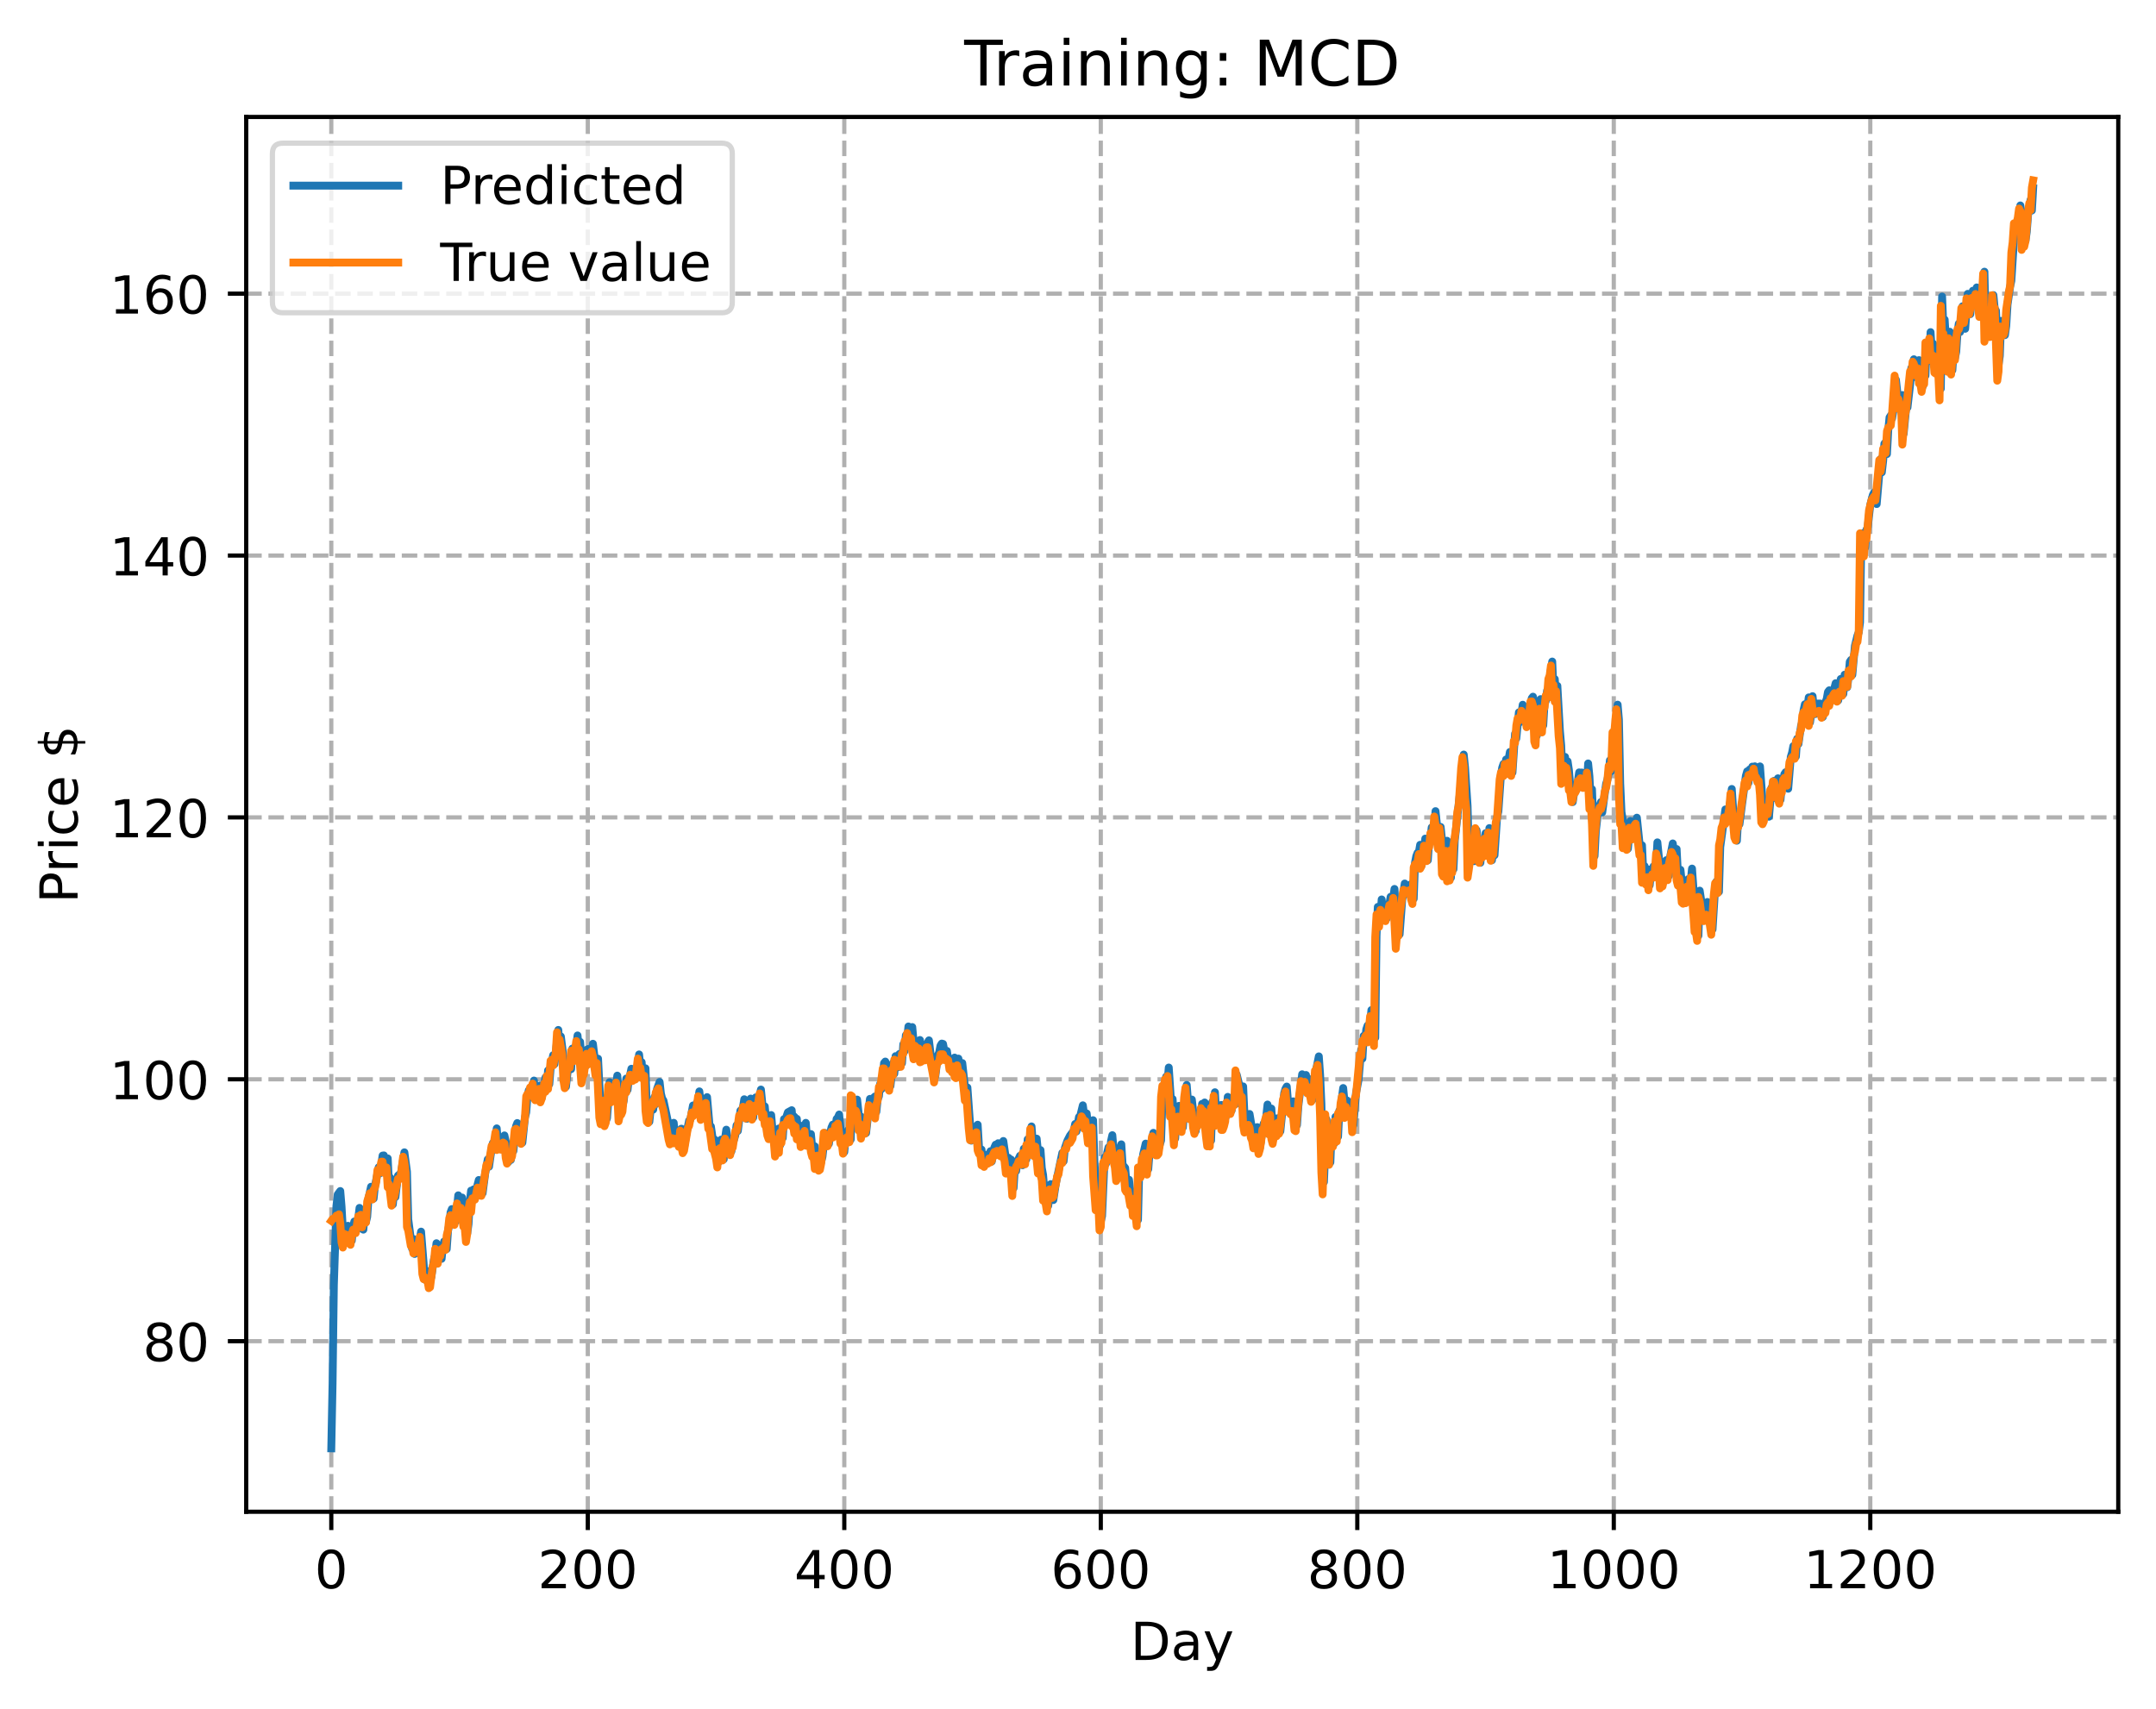 <?xml version="1.0" encoding="utf-8" standalone="no"?>
<!DOCTYPE svg PUBLIC "-//W3C//DTD SVG 1.1//EN"
  "http://www.w3.org/Graphics/SVG/1.1/DTD/svg11.dtd">
<!-- Created with matplotlib (https://matplotlib.org/) -->
<svg height="325.986pt" version="1.1" viewBox="0 0 411.286 325.986" width="411.286pt" xmlns="http://www.w3.org/2000/svg" xmlns:xlink="http://www.w3.org/1999/xlink">
 <defs>
  <style type="text/css">
*{stroke-linecap:butt;stroke-linejoin:round;}
  </style>
 </defs>
 <g id="figure_1">
  <g id="patch_1">
   <path d="M 0 325.986 
L 411.286 325.986 
L 411.286 0 
L 0 0 
z
" style="fill:#ffffff;"/>
  </g>
  <g id="axes_1">
   <g id="patch_2">
    <path d="M 46.966 288.43 
L 404.086 288.43 
L 404.086 22.318 
L 46.966 22.318 
z
" style="fill:#ffffff;"/>
   </g>
   <g id="matplotlib.axis_1">
    <g id="xtick_1">
     <g id="line2d_1">
      <path clip-path="url(#p74225b7a6f)" d="M 63.198 288.43 
L 63.198 22.318 
" style="fill:none;stroke:#b0b0b0;stroke-dasharray:2.96,1.28;stroke-dashoffset:0;stroke-width:0.8;"/>
     </g>
     <g id="line2d_2">
      <defs>
       <path d="M 0 0 
L 0 3.5 
" id="m79a8780365" style="stroke:#000000;stroke-width:0.8;"/>
      </defs>
      <g>
       <use style="stroke:#000000;stroke-width:0.8;" x="63.198" xlink:href="#m79a8780365" y="288.43"/>
      </g>
     </g>
     <g id="text_1">
      <!-- 0 -->
      <defs>
       <path d="M 31.781 66.406 
Q 24.172 66.406 20.328 58.906 
Q 16.5 51.422 16.5 36.375 
Q 16.5 21.391 20.328 13.891 
Q 24.172 6.391 31.781 6.391 
Q 39.453 6.391 43.281 13.891 
Q 47.125 21.391 47.125 36.375 
Q 47.125 51.422 43.281 58.906 
Q 39.453 66.406 31.781 66.406 
z
M 31.781 74.219 
Q 44.047 74.219 50.516 64.516 
Q 56.984 54.828 56.984 36.375 
Q 56.984 17.969 50.516 8.266 
Q 44.047 -1.422 31.781 -1.422 
Q 19.531 -1.422 13.062 8.266 
Q 6.594 17.969 6.594 36.375 
Q 6.594 54.828 13.062 64.516 
Q 19.531 74.219 31.781 74.219 
z
" id="DejaVuSans-48"/>
      </defs>
      <g transform="translate(60.017 303.029)scale(0.1 -0.1)">
       <use xlink:href="#DejaVuSans-48"/>
      </g>
     </g>
    </g>
    <g id="xtick_2">
     <g id="line2d_3">
      <path clip-path="url(#p74225b7a6f)" d="M 112.129 288.43 
L 112.129 22.318 
" style="fill:none;stroke:#b0b0b0;stroke-dasharray:2.96,1.28;stroke-dashoffset:0;stroke-width:0.8;"/>
     </g>
     <g id="line2d_4">
      <g>
       <use style="stroke:#000000;stroke-width:0.8;" x="112.129" xlink:href="#m79a8780365" y="288.43"/>
      </g>
     </g>
     <g id="text_2">
      <!-- 200 -->
      <defs>
       <path d="M 19.188 8.297 
L 53.609 8.297 
L 53.609 0 
L 7.328 0 
L 7.328 8.297 
Q 12.938 14.109 22.625 23.891 
Q 32.328 33.688 34.812 36.531 
Q 39.547 41.844 41.422 45.531 
Q 43.312 49.219 43.312 52.781 
Q 43.312 58.594 39.234 62.25 
Q 35.156 65.922 28.609 65.922 
Q 23.969 65.922 18.812 64.312 
Q 13.672 62.703 7.812 59.422 
L 7.812 69.391 
Q 13.766 71.781 18.938 73 
Q 24.125 74.219 28.422 74.219 
Q 39.75 74.219 46.484 68.547 
Q 53.219 62.891 53.219 53.422 
Q 53.219 48.922 51.531 44.891 
Q 49.859 40.875 45.406 35.406 
Q 44.188 33.984 37.641 27.219 
Q 31.109 20.453 19.188 8.297 
z
" id="DejaVuSans-50"/>
      </defs>
      <g transform="translate(102.585 303.029)scale(0.1 -0.1)">
       <use xlink:href="#DejaVuSans-50"/>
       <use x="63.623" xlink:href="#DejaVuSans-48"/>
       <use x="127.246" xlink:href="#DejaVuSans-48"/>
      </g>
     </g>
    </g>
    <g id="xtick_3">
     <g id="line2d_5">
      <path clip-path="url(#p74225b7a6f)" d="M 161.06 288.43 
L 161.06 22.318 
" style="fill:none;stroke:#b0b0b0;stroke-dasharray:2.96,1.28;stroke-dashoffset:0;stroke-width:0.8;"/>
     </g>
     <g id="line2d_6">
      <g>
       <use style="stroke:#000000;stroke-width:0.8;" x="161.06" xlink:href="#m79a8780365" y="288.43"/>
      </g>
     </g>
     <g id="text_3">
      <!-- 400 -->
      <defs>
       <path d="M 37.797 64.312 
L 12.891 25.391 
L 37.797 25.391 
z
M 35.203 72.906 
L 47.609 72.906 
L 47.609 25.391 
L 58.016 25.391 
L 58.016 17.188 
L 47.609 17.188 
L 47.609 0 
L 37.797 0 
L 37.797 17.188 
L 4.891 17.188 
L 4.891 26.703 
z
" id="DejaVuSans-52"/>
      </defs>
      <g transform="translate(151.516 303.029)scale(0.1 -0.1)">
       <use xlink:href="#DejaVuSans-52"/>
       <use x="63.623" xlink:href="#DejaVuSans-48"/>
       <use x="127.246" xlink:href="#DejaVuSans-48"/>
      </g>
     </g>
    </g>
    <g id="xtick_4">
     <g id="line2d_7">
      <path clip-path="url(#p74225b7a6f)" d="M 209.99 288.43 
L 209.99 22.318 
" style="fill:none;stroke:#b0b0b0;stroke-dasharray:2.96,1.28;stroke-dashoffset:0;stroke-width:0.8;"/>
     </g>
     <g id="line2d_8">
      <g>
       <use style="stroke:#000000;stroke-width:0.8;" x="209.99" xlink:href="#m79a8780365" y="288.43"/>
      </g>
     </g>
     <g id="text_4">
      <!-- 600 -->
      <defs>
       <path d="M 33.016 40.375 
Q 26.375 40.375 22.484 35.828 
Q 18.609 31.297 18.609 23.391 
Q 18.609 15.531 22.484 10.953 
Q 26.375 6.391 33.016 6.391 
Q 39.656 6.391 43.531 10.953 
Q 47.406 15.531 47.406 23.391 
Q 47.406 31.297 43.531 35.828 
Q 39.656 40.375 33.016 40.375 
z
M 52.594 71.297 
L 52.594 62.312 
Q 48.875 64.062 45.094 64.984 
Q 41.312 65.922 37.594 65.922 
Q 27.828 65.922 22.672 59.328 
Q 17.531 52.734 16.797 39.406 
Q 19.672 43.656 24.016 45.922 
Q 28.375 48.188 33.594 48.188 
Q 44.578 48.188 50.953 41.516 
Q 57.328 34.859 57.328 23.391 
Q 57.328 12.156 50.688 5.359 
Q 44.047 -1.422 33.016 -1.422 
Q 20.359 -1.422 13.672 8.266 
Q 6.984 17.969 6.984 36.375 
Q 6.984 53.656 15.188 63.938 
Q 23.391 74.219 37.203 74.219 
Q 40.922 74.219 44.703 73.484 
Q 48.484 72.75 52.594 71.297 
z
" id="DejaVuSans-54"/>
      </defs>
      <g transform="translate(200.446 303.029)scale(0.1 -0.1)">
       <use xlink:href="#DejaVuSans-54"/>
       <use x="63.623" xlink:href="#DejaVuSans-48"/>
       <use x="127.246" xlink:href="#DejaVuSans-48"/>
      </g>
     </g>
    </g>
    <g id="xtick_5">
     <g id="line2d_9">
      <path clip-path="url(#p74225b7a6f)" d="M 258.921 288.43 
L 258.921 22.318 
" style="fill:none;stroke:#b0b0b0;stroke-dasharray:2.96,1.28;stroke-dashoffset:0;stroke-width:0.8;"/>
     </g>
     <g id="line2d_10">
      <g>
       <use style="stroke:#000000;stroke-width:0.8;" x="258.921" xlink:href="#m79a8780365" y="288.43"/>
      </g>
     </g>
     <g id="text_5">
      <!-- 800 -->
      <defs>
       <path d="M 31.781 34.625 
Q 24.75 34.625 20.719 30.859 
Q 16.703 27.094 16.703 20.516 
Q 16.703 13.922 20.719 10.156 
Q 24.75 6.391 31.781 6.391 
Q 38.812 6.391 42.859 10.172 
Q 46.922 13.969 46.922 20.516 
Q 46.922 27.094 42.891 30.859 
Q 38.875 34.625 31.781 34.625 
z
M 21.922 38.812 
Q 15.578 40.375 12.031 44.719 
Q 8.5 49.078 8.5 55.328 
Q 8.5 64.062 14.719 69.141 
Q 20.953 74.219 31.781 74.219 
Q 42.672 74.219 48.875 69.141 
Q 55.078 64.062 55.078 55.328 
Q 55.078 49.078 51.531 44.719 
Q 48 40.375 41.703 38.812 
Q 48.828 37.156 52.797 32.312 
Q 56.781 27.484 56.781 20.516 
Q 56.781 9.906 50.312 4.234 
Q 43.844 -1.422 31.781 -1.422 
Q 19.734 -1.422 13.25 4.234 
Q 6.781 9.906 6.781 20.516 
Q 6.781 27.484 10.781 32.312 
Q 14.797 37.156 21.922 38.812 
z
M 18.312 54.391 
Q 18.312 48.734 21.844 45.562 
Q 25.391 42.391 31.781 42.391 
Q 38.141 42.391 41.719 45.562 
Q 45.312 48.734 45.312 54.391 
Q 45.312 60.062 41.719 63.234 
Q 38.141 66.406 31.781 66.406 
Q 25.391 66.406 21.844 63.234 
Q 18.312 60.062 18.312 54.391 
z
" id="DejaVuSans-56"/>
      </defs>
      <g transform="translate(249.377 303.029)scale(0.1 -0.1)">
       <use xlink:href="#DejaVuSans-56"/>
       <use x="63.623" xlink:href="#DejaVuSans-48"/>
       <use x="127.246" xlink:href="#DejaVuSans-48"/>
      </g>
     </g>
    </g>
    <g id="xtick_6">
     <g id="line2d_11">
      <path clip-path="url(#p74225b7a6f)" d="M 307.851 288.43 
L 307.851 22.318 
" style="fill:none;stroke:#b0b0b0;stroke-dasharray:2.96,1.28;stroke-dashoffset:0;stroke-width:0.8;"/>
     </g>
     <g id="line2d_12">
      <g>
       <use style="stroke:#000000;stroke-width:0.8;" x="307.851" xlink:href="#m79a8780365" y="288.43"/>
      </g>
     </g>
     <g id="text_6">
      <!-- 1000 -->
      <defs>
       <path d="M 12.406 8.297 
L 28.516 8.297 
L 28.516 63.922 
L 10.984 60.406 
L 10.984 69.391 
L 28.422 72.906 
L 38.281 72.906 
L 38.281 8.297 
L 54.391 8.297 
L 54.391 0 
L 12.406 0 
z
" id="DejaVuSans-49"/>
      </defs>
      <g transform="translate(295.126 303.029)scale(0.1 -0.1)">
       <use xlink:href="#DejaVuSans-49"/>
       <use x="63.623" xlink:href="#DejaVuSans-48"/>
       <use x="127.246" xlink:href="#DejaVuSans-48"/>
       <use x="190.869" xlink:href="#DejaVuSans-48"/>
      </g>
     </g>
    </g>
    <g id="xtick_7">
     <g id="line2d_13">
      <path clip-path="url(#p74225b7a6f)" d="M 356.782 288.43 
L 356.782 22.318 
" style="fill:none;stroke:#b0b0b0;stroke-dasharray:2.96,1.28;stroke-dashoffset:0;stroke-width:0.8;"/>
     </g>
     <g id="line2d_14">
      <g>
       <use style="stroke:#000000;stroke-width:0.8;" x="356.782" xlink:href="#m79a8780365" y="288.43"/>
      </g>
     </g>
     <g id="text_7">
      <!-- 1200 -->
      <g transform="translate(344.057 303.029)scale(0.1 -0.1)">
       <use xlink:href="#DejaVuSans-49"/>
       <use x="63.623" xlink:href="#DejaVuSans-50"/>
       <use x="127.246" xlink:href="#DejaVuSans-48"/>
       <use x="190.869" xlink:href="#DejaVuSans-48"/>
      </g>
     </g>
    </g>
    <g id="text_8">
     <!-- Day -->
     <defs>
      <path d="M 19.672 64.797 
L 19.672 8.109 
L 31.594 8.109 
Q 46.688 8.109 53.688 14.938 
Q 60.688 21.781 60.688 36.531 
Q 60.688 51.172 53.688 57.984 
Q 46.688 64.797 31.594 64.797 
z
M 9.812 72.906 
L 30.078 72.906 
Q 51.266 72.906 61.172 64.094 
Q 71.094 55.281 71.094 36.531 
Q 71.094 17.672 61.125 8.828 
Q 51.172 0 30.078 0 
L 9.812 0 
z
" id="DejaVuSans-68"/>
      <path d="M 34.281 27.484 
Q 23.391 27.484 19.188 25 
Q 14.984 22.516 14.984 16.5 
Q 14.984 11.719 18.141 8.906 
Q 21.297 6.109 26.703 6.109 
Q 34.188 6.109 38.703 11.406 
Q 43.219 16.703 43.219 25.484 
L 43.219 27.484 
z
M 52.203 31.203 
L 52.203 0 
L 43.219 0 
L 43.219 8.297 
Q 40.141 3.328 35.547 0.953 
Q 30.953 -1.422 24.312 -1.422 
Q 15.922 -1.422 10.953 3.297 
Q 6 8.016 6 15.922 
Q 6 25.141 12.172 29.828 
Q 18.359 34.516 30.609 34.516 
L 43.219 34.516 
L 43.219 35.406 
Q 43.219 41.609 39.141 45 
Q 35.062 48.391 27.688 48.391 
Q 23 48.391 18.547 47.266 
Q 14.109 46.141 10.016 43.891 
L 10.016 52.203 
Q 14.938 54.109 19.578 55.047 
Q 24.219 56 28.609 56 
Q 40.484 56 46.344 49.844 
Q 52.203 43.703 52.203 31.203 
z
" id="DejaVuSans-97"/>
      <path d="M 32.172 -5.078 
Q 28.375 -14.844 24.75 -17.812 
Q 21.141 -20.797 15.094 -20.797 
L 7.906 -20.797 
L 7.906 -13.281 
L 13.188 -13.281 
Q 16.891 -13.281 18.938 -11.516 
Q 21 -9.766 23.484 -3.219 
L 25.094 0.875 
L 2.984 54.688 
L 12.5 54.688 
L 29.594 11.922 
L 46.688 54.688 
L 56.203 54.688 
z
" id="DejaVuSans-121"/>
     </defs>
     <g transform="translate(215.652 316.707)scale(0.1 -0.1)">
      <use xlink:href="#DejaVuSans-68"/>
      <use x="77.002" xlink:href="#DejaVuSans-97"/>
      <use x="138.281" xlink:href="#DejaVuSans-121"/>
     </g>
    </g>
   </g>
   <g id="matplotlib.axis_2">
    <g id="ytick_1">
     <g id="line2d_15">
      <path clip-path="url(#p74225b7a6f)" d="M 46.966 255.893 
L 404.086 255.893 
" style="fill:none;stroke:#b0b0b0;stroke-dasharray:2.96,1.28;stroke-dashoffset:0;stroke-width:0.8;"/>
     </g>
     <g id="line2d_16">
      <defs>
       <path d="M 0 0 
L -3.5 0 
" id="me5b4fa7bcc" style="stroke:#000000;stroke-width:0.8;"/>
      </defs>
      <g>
       <use style="stroke:#000000;stroke-width:0.8;" x="46.966" xlink:href="#me5b4fa7bcc" y="255.893"/>
      </g>
     </g>
     <g id="text_9">
      <!-- 80 -->
      <g transform="translate(27.241 259.693)scale(0.1 -0.1)">
       <use xlink:href="#DejaVuSans-56"/>
       <use x="63.623" xlink:href="#DejaVuSans-48"/>
      </g>
     </g>
    </g>
    <g id="ytick_2">
     <g id="line2d_17">
      <path clip-path="url(#p74225b7a6f)" d="M 46.966 205.926 
L 404.086 205.926 
" style="fill:none;stroke:#b0b0b0;stroke-dasharray:2.96,1.28;stroke-dashoffset:0;stroke-width:0.8;"/>
     </g>
     <g id="line2d_18">
      <g>
       <use style="stroke:#000000;stroke-width:0.8;" x="46.966" xlink:href="#me5b4fa7bcc" y="205.926"/>
      </g>
     </g>
     <g id="text_10">
      <!-- 100 -->
      <g transform="translate(20.878 209.725)scale(0.1 -0.1)">
       <use xlink:href="#DejaVuSans-49"/>
       <use x="63.623" xlink:href="#DejaVuSans-48"/>
       <use x="127.246" xlink:href="#DejaVuSans-48"/>
      </g>
     </g>
    </g>
    <g id="ytick_3">
     <g id="line2d_19">
      <path clip-path="url(#p74225b7a6f)" d="M 46.966 155.959 
L 404.086 155.959 
" style="fill:none;stroke:#b0b0b0;stroke-dasharray:2.96,1.28;stroke-dashoffset:0;stroke-width:0.8;"/>
     </g>
     <g id="line2d_20">
      <g>
       <use style="stroke:#000000;stroke-width:0.8;" x="46.966" xlink:href="#me5b4fa7bcc" y="155.959"/>
      </g>
     </g>
     <g id="text_11">
      <!-- 120 -->
      <g transform="translate(20.878 159.758)scale(0.1 -0.1)">
       <use xlink:href="#DejaVuSans-49"/>
       <use x="63.623" xlink:href="#DejaVuSans-50"/>
       <use x="127.246" xlink:href="#DejaVuSans-48"/>
      </g>
     </g>
    </g>
    <g id="ytick_4">
     <g id="line2d_21">
      <path clip-path="url(#p74225b7a6f)" d="M 46.966 105.992 
L 404.086 105.992 
" style="fill:none;stroke:#b0b0b0;stroke-dasharray:2.96,1.28;stroke-dashoffset:0;stroke-width:0.8;"/>
     </g>
     <g id="line2d_22">
      <g>
       <use style="stroke:#000000;stroke-width:0.8;" x="46.966" xlink:href="#me5b4fa7bcc" y="105.992"/>
      </g>
     </g>
     <g id="text_12">
      <!-- 140 -->
      <g transform="translate(20.878 109.791)scale(0.1 -0.1)">
       <use xlink:href="#DejaVuSans-49"/>
       <use x="63.623" xlink:href="#DejaVuSans-52"/>
       <use x="127.246" xlink:href="#DejaVuSans-48"/>
      </g>
     </g>
    </g>
    <g id="ytick_5">
     <g id="line2d_23">
      <path clip-path="url(#p74225b7a6f)" d="M 46.966 56.025 
L 404.086 56.025 
" style="fill:none;stroke:#b0b0b0;stroke-dasharray:2.96,1.28;stroke-dashoffset:0;stroke-width:0.8;"/>
     </g>
     <g id="line2d_24">
      <g>
       <use style="stroke:#000000;stroke-width:0.8;" x="46.966" xlink:href="#me5b4fa7bcc" y="56.025"/>
      </g>
     </g>
     <g id="text_13">
      <!-- 160 -->
      <g transform="translate(20.878 59.824)scale(0.1 -0.1)">
       <use xlink:href="#DejaVuSans-49"/>
       <use x="63.623" xlink:href="#DejaVuSans-54"/>
       <use x="127.246" xlink:href="#DejaVuSans-48"/>
      </g>
     </g>
    </g>
    <g id="text_14">
     <!-- Price $ -->
     <defs>
      <path d="M 19.672 64.797 
L 19.672 37.406 
L 32.078 37.406 
Q 38.969 37.406 42.719 40.969 
Q 46.484 44.531 46.484 51.125 
Q 46.484 57.672 42.719 61.234 
Q 38.969 64.797 32.078 64.797 
z
M 9.812 72.906 
L 32.078 72.906 
Q 44.344 72.906 50.609 67.359 
Q 56.891 61.812 56.891 51.125 
Q 56.891 40.328 50.609 34.812 
Q 44.344 29.297 32.078 29.297 
L 19.672 29.297 
L 19.672 0 
L 9.812 0 
z
" id="DejaVuSans-80"/>
      <path d="M 41.109 46.297 
Q 39.594 47.172 37.812 47.578 
Q 36.031 48 33.891 48 
Q 26.266 48 22.188 43.047 
Q 18.109 38.094 18.109 28.812 
L 18.109 0 
L 9.078 0 
L 9.078 54.688 
L 18.109 54.688 
L 18.109 46.188 
Q 20.953 51.172 25.484 53.578 
Q 30.031 56 36.531 56 
Q 37.453 56 38.578 55.875 
Q 39.703 55.766 41.062 55.516 
z
" id="DejaVuSans-114"/>
      <path d="M 9.422 54.688 
L 18.406 54.688 
L 18.406 0 
L 9.422 0 
z
M 9.422 75.984 
L 18.406 75.984 
L 18.406 64.594 
L 9.422 64.594 
z
" id="DejaVuSans-105"/>
      <path d="M 48.781 52.594 
L 48.781 44.188 
Q 44.969 46.297 41.141 47.344 
Q 37.312 48.391 33.406 48.391 
Q 24.656 48.391 19.812 42.844 
Q 14.984 37.312 14.984 27.297 
Q 14.984 17.281 19.812 11.734 
Q 24.656 6.203 33.406 6.203 
Q 37.312 6.203 41.141 7.25 
Q 44.969 8.297 48.781 10.406 
L 48.781 2.094 
Q 45.016 0.344 40.984 -0.531 
Q 36.969 -1.422 32.422 -1.422 
Q 20.062 -1.422 12.781 6.344 
Q 5.516 14.109 5.516 27.297 
Q 5.516 40.672 12.859 48.328 
Q 20.219 56 33.016 56 
Q 37.156 56 41.109 55.141 
Q 45.062 54.297 48.781 52.594 
z
" id="DejaVuSans-99"/>
      <path d="M 56.203 29.594 
L 56.203 25.203 
L 14.891 25.203 
Q 15.484 15.922 20.484 11.062 
Q 25.484 6.203 34.422 6.203 
Q 39.594 6.203 44.453 7.469 
Q 49.312 8.734 54.109 11.281 
L 54.109 2.781 
Q 49.266 0.734 44.188 -0.344 
Q 39.109 -1.422 33.891 -1.422 
Q 20.797 -1.422 13.156 6.188 
Q 5.516 13.812 5.516 26.812 
Q 5.516 40.234 12.766 48.109 
Q 20.016 56 32.328 56 
Q 43.359 56 49.781 48.891 
Q 56.203 41.797 56.203 29.594 
z
M 47.219 32.234 
Q 47.125 39.594 43.094 43.984 
Q 39.062 48.391 32.422 48.391 
Q 24.906 48.391 20.391 44.141 
Q 15.875 39.891 15.188 32.172 
z
" id="DejaVuSans-101"/>
      <path id="DejaVuSans-32"/>
      <path d="M 33.797 -14.703 
L 28.906 -14.703 
L 28.859 0 
Q 23.734 0.094 18.609 1.188 
Q 13.484 2.297 8.297 4.5 
L 8.297 13.281 
Q 13.281 10.156 18.375 8.562 
Q 23.484 6.984 28.906 6.938 
L 28.906 29.203 
Q 18.109 30.953 13.203 35.156 
Q 8.297 39.359 8.297 46.688 
Q 8.297 54.641 13.625 59.219 
Q 18.953 63.812 28.906 64.5 
L 28.906 75.984 
L 33.797 75.984 
L 33.797 64.656 
Q 38.328 64.453 42.578 63.688 
Q 46.828 62.938 50.875 61.625 
L 50.875 53.078 
Q 46.828 55.125 42.547 56.25 
Q 38.281 57.375 33.797 57.562 
L 33.797 36.719 
Q 44.875 35.016 50.094 30.609 
Q 55.328 26.219 55.328 18.609 
Q 55.328 10.359 49.781 5.594 
Q 44.234 0.828 33.797 0.094 
z
M 28.906 37.594 
L 28.906 57.625 
Q 23.25 56.984 20.266 54.391 
Q 17.281 51.812 17.281 47.516 
Q 17.281 43.312 20.031 40.969 
Q 22.797 38.625 28.906 37.594 
z
M 33.797 28.219 
L 33.797 7.078 
Q 39.984 7.906 43.141 10.594 
Q 46.297 13.281 46.297 17.672 
Q 46.297 21.969 43.281 24.5 
Q 40.281 27.047 33.797 28.219 
z
" id="DejaVuSans-36"/>
     </defs>
     <g transform="translate(14.798 172.342)rotate(-90)scale(0.1 -0.1)">
      <use xlink:href="#DejaVuSans-80"/>
      <use x="58.553" xlink:href="#DejaVuSans-114"/>
      <use x="99.666" xlink:href="#DejaVuSans-105"/>
      <use x="127.449" xlink:href="#DejaVuSans-99"/>
      <use x="182.43" xlink:href="#DejaVuSans-101"/>
      <use x="243.953" xlink:href="#DejaVuSans-32"/>
      <use x="275.74" xlink:href="#DejaVuSans-36"/>
     </g>
    </g>
   </g>
   <g id="line2d_25">
    <path clip-path="url(#p74225b7a6f)" d="M 63.198 276.334 
L 63.443 263.9 
L 63.688 245.133 
L 64.177 230.113 
L 64.422 227.904 
L 64.911 227.243 
L 65.156 230.201 
L 65.4 234.62 
L 65.645 236.137 
L 65.89 234.042 
L 66.134 235.3 
L 66.379 233.877 
L 66.623 235.946 
L 66.868 236.622 
L 67.113 236.7 
L 67.357 233.909 
L 67.602 233.047 
L 67.847 233.061 
L 68.091 234.657 
L 68.581 230.458 
L 68.825 232.759 
L 69.07 231.438 
L 69.315 234.61 
L 69.559 231.674 
L 69.804 233.169 
L 70.049 232.154 
L 70.293 228.628 
L 70.783 226.422 
L 71.272 228.686 
L 71.517 226.344 
L 72.251 222.705 
L 72.495 223.848 
L 72.984 220.482 
L 73.229 220.447 
L 73.474 223.739 
L 73.963 221.015 
L 74.208 226.294 
L 74.452 224.709 
L 74.697 228.09 
L 74.942 229.801 
L 75.186 226.914 
L 75.431 228.396 
L 75.92 224.312 
L 76.165 224.1 
L 76.41 224.327 
L 77.144 219.855 
L 77.633 223.546 
L 77.878 232.643 
L 78.611 238.229 
L 78.856 236.39 
L 79.101 239.25 
L 79.345 238.046 
L 79.59 238.304 
L 79.835 237.604 
L 80.324 234.986 
L 81.058 244.143 
L 81.303 242.423 
L 81.547 244.168 
L 81.792 243.839 
L 82.037 244.318 
L 82.281 243.648 
L 82.771 240.321 
L 83.015 239.484 
L 83.26 237.201 
L 83.505 239.297 
L 83.749 240.183 
L 83.994 238.452 
L 84.239 240.175 
L 84.483 237.91 
L 84.728 236.864 
L 84.972 236.908 
L 85.217 238.307 
L 85.462 234.843 
L 85.706 233.63 
L 85.951 231.322 
L 86.196 230.681 
L 86.44 231.922 
L 86.685 232.329 
L 86.93 233.037 
L 87.419 228.06 
L 87.664 230.144 
L 87.908 228.839 
L 88.153 228.484 
L 88.642 233.527 
L 88.887 233.386 
L 89.132 235.3 
L 89.376 233.537 
L 89.621 229.273 
L 89.866 227.164 
L 90.11 229.12 
L 90.355 226.926 
L 90.599 226.928 
L 90.844 228.256 
L 91.089 226.061 
L 91.333 225.135 
L 91.578 226.792 
L 92.067 227.655 
L 92.557 223.889 
L 93.046 221.202 
L 93.291 222.597 
L 93.78 219.171 
L 94.025 218.094 
L 94.269 219.35 
L 94.759 215.288 
L 95.003 218.366 
L 95.248 217.336 
L 95.493 217.336 
L 95.737 219.276 
L 96.227 216.631 
L 96.471 217.747 
L 96.716 220.385 
L 96.96 221.729 
L 97.205 220.239 
L 97.45 221.315 
L 97.694 219.731 
L 97.939 219.602 
L 98.428 214.927 
L 98.673 214.269 
L 98.918 216.508 
L 99.162 215.029 
L 99.652 218.009 
L 100.141 213.237 
L 100.386 212.22 
L 100.63 208.992 
L 100.875 208.023 
L 101.12 209.342 
L 101.364 207.393 
L 101.609 208.301 
L 101.854 206.164 
L 102.098 208.975 
L 102.343 209.658 
L 102.587 207.328 
L 102.832 208.966 
L 103.077 207.1 
L 103.321 209.542 
L 104.055 205.58 
L 104.3 207.803 
L 104.545 204.236 
L 104.789 206.855 
L 105.034 203.821 
L 105.523 201.329 
L 105.768 203.037 
L 106.502 196.507 
L 106.747 199.994 
L 106.991 197.748 
L 107.481 201.605 
L 107.725 205.831 
L 107.97 207.338 
L 108.459 202.816 
L 108.948 203.99 
L 109.193 200.061 
L 109.682 201.738 
L 110.172 197.558 
L 110.416 199.999 
L 110.661 198.775 
L 111.15 205.185 
L 111.395 203.597 
L 111.64 203.536 
L 112.129 200.137 
L 112.374 202.642 
L 112.618 201.194 
L 112.863 200.488 
L 113.108 199.141 
L 113.842 205.225 
L 114.086 201.991 
L 114.575 211.784 
L 114.82 213.035 
L 115.065 210.173 
L 115.309 209.58 
L 115.554 213.903 
L 115.799 213.353 
L 116.288 206.468 
L 116.533 209.105 
L 117.022 206.974 
L 117.267 208.898 
L 117.756 205.22 
L 118.001 207.994 
L 118.245 212.052 
L 118.49 210.642 
L 118.735 211.046 
L 118.979 210.037 
L 119.469 205.782 
L 119.713 207.942 
L 119.958 205.807 
L 120.203 205.076 
L 120.447 203.911 
L 120.692 205.671 
L 120.936 204.509 
L 121.181 204.295 
L 121.426 205.486 
L 121.915 201.181 
L 122.16 203.696 
L 122.404 202.651 
L 122.649 205.727 
L 122.894 204.232 
L 123.138 203.83 
L 123.383 211.461 
L 123.628 213.503 
L 123.872 214.018 
L 124.117 211.68 
L 124.362 210.457 
L 124.606 211.712 
L 124.851 209.308 
L 125.096 210.663 
L 125.34 207.763 
L 125.83 206.427 
L 126.074 208.624 
L 126.319 209.622 
L 126.563 209.967 
L 127.542 214.593 
L 127.787 216.738 
L 128.031 216.715 
L 128.276 214.881 
L 128.521 214.224 
L 128.765 216.619 
L 129.01 215.818 
L 129.255 218.056 
L 129.499 216.56 
L 129.744 218.617 
L 129.989 215.35 
L 130.233 218.13 
L 130.478 219.094 
L 130.967 216.17 
L 131.457 213.79 
L 131.701 213.591 
L 132.191 210.924 
L 132.435 212.469 
L 132.924 210.392 
L 133.169 210.061 
L 133.414 208.227 
L 133.903 212.818 
L 134.392 210.259 
L 134.637 211.67 
L 134.882 209.321 
L 135.371 214.967 
L 135.616 214.915 
L 136.105 218.301 
L 136.35 217.43 
L 136.594 219.522 
L 136.839 220.405 
L 137.084 221.713 
L 137.328 218.527 
L 137.573 217.435 
L 137.818 218.696 
L 138.062 221.182 
L 138.307 217.22 
L 138.551 215.534 
L 139.041 219.542 
L 139.285 217.223 
L 139.53 219.658 
L 139.775 217.896 
L 140.019 217.446 
L 140.264 216.613 
L 140.509 214.701 
L 140.753 215.785 
L 141.243 211.901 
L 141.487 211.732 
L 141.732 211.27 
L 141.977 209.73 
L 142.221 212.233 
L 142.466 213.459 
L 143.2 209.602 
L 143.689 213.219 
L 143.934 210.476 
L 144.178 209.374 
L 144.423 211.504 
L 145.157 207.88 
L 145.646 212.825 
L 145.891 211.087 
L 146.136 213.596 
L 146.38 214.3 
L 146.625 215.82 
L 146.87 216.632 
L 147.114 212.744 
L 147.359 215.577 
L 147.604 216.604 
L 147.848 216.916 
L 148.093 218.715 
L 148.338 217.537 
L 148.582 215.304 
L 148.827 218.477 
L 149.072 215.139 
L 149.316 217.129 
L 149.561 213.514 
L 149.806 214.452 
L 150.05 212.97 
L 150.295 212.224 
L 151.029 211.822 
L 151.273 214.427 
L 151.518 213.045 
L 151.763 215.478 
L 152.007 213.455 
L 152.252 216.714 
L 152.741 214.786 
L 152.986 217.802 
L 153.231 215.958 
L 153.475 215.695 
L 153.72 214.234 
L 153.965 217.509 
L 154.209 216.277 
L 154.454 217.836 
L 154.699 216.372 
L 154.943 219.022 
L 155.188 219.993 
L 155.433 218.706 
L 155.677 221.688 
L 155.922 220.029 
L 156.166 219.746 
L 156.411 222.189 
L 156.656 221.646 
L 156.9 220.667 
L 157.39 216.174 
L 157.634 218.69 
L 157.879 216.929 
L 158.124 218.228 
L 158.368 216.183 
L 158.613 215.123 
L 158.858 214.57 
L 159.102 216.279 
L 159.347 215.326 
L 159.592 213.487 
L 159.836 213.22 
L 160.081 212.644 
L 160.57 217.846 
L 160.815 216.954 
L 161.06 219.786 
L 161.304 217.074 
L 161.549 217.028 
L 161.794 215.632 
L 162.038 216.906 
L 162.283 217.416 
L 162.527 209.841 
L 162.772 210.203 
L 163.017 211.778 
L 163.261 210.117 
L 163.506 209.791 
L 163.995 214.267 
L 164.24 213.037 
L 164.485 215.92 
L 164.729 214.073 
L 164.974 215.796 
L 165.219 216.176 
L 165.953 209.659 
L 166.442 211.083 
L 166.687 209.416 
L 166.931 209.193 
L 167.176 212.13 
L 167.421 209.757 
L 167.665 209.155 
L 167.91 206.769 
L 168.154 207.785 
L 168.644 202.826 
L 168.888 202.537 
L 169.378 205.824 
L 169.622 206.772 
L 169.867 207.207 
L 170.356 202.814 
L 170.601 204.853 
L 170.846 201.504 
L 171.09 202.924 
L 171.335 203.611 
L 171.58 201.092 
L 171.824 202.291 
L 172.069 202.844 
L 172.314 199.242 
L 172.558 200.563 
L 172.803 197.526 
L 173.048 198.295 
L 173.292 195.848 
L 173.782 198.563 
L 174.026 195.959 
L 174.515 201.224 
L 174.76 198.706 
L 175.249 201.118 
L 175.494 198.427 
L 175.739 201.936 
L 175.983 200.475 
L 176.228 200.884 
L 176.473 199.342 
L 176.717 201.3 
L 176.962 198.915 
L 177.207 198.493 
L 177.696 202.597 
L 177.941 203.187 
L 178.43 205.314 
L 178.919 201.351 
L 179.164 200.785 
L 179.409 199.506 
L 179.653 199.109 
L 179.898 199.172 
L 180.387 201.749 
L 180.632 200.504 
L 180.876 202.114 
L 181.121 202.646 
L 181.366 203.612 
L 181.61 202.184 
L 181.855 203.763 
L 182.1 201.784 
L 182.344 204.195 
L 182.589 204.969 
L 182.834 201.973 
L 183.078 204.192 
L 183.323 204.3 
L 183.568 202.821 
L 184.057 207.221 
L 184.302 209.239 
L 184.546 207.482 
L 185.28 217.63 
L 185.525 216.44 
L 186.014 215.295 
L 186.503 214.587 
L 186.748 218.769 
L 186.993 220.1 
L 187.237 219.324 
L 187.482 221.76 
L 187.727 220.964 
L 187.971 221.652 
L 188.216 220.323 
L 188.461 221.335 
L 188.95 219.639 
L 189.195 221.602 
L 189.684 218.948 
L 189.929 218.395 
L 190.173 219.771 
L 190.418 218.119 
L 190.663 219.056 
L 190.907 218.933 
L 191.152 219.37 
L 191.397 217.694 
L 192.13 222.762 
L 192.375 220.887 
L 192.62 222.339 
L 192.864 221.226 
L 193.354 226.676 
L 193.598 222.753 
L 193.843 223.431 
L 194.088 221.563 
L 194.577 220.519 
L 194.822 221.972 
L 195.066 222.312 
L 195.311 219.174 
L 195.8 221.178 
L 196.045 217.375 
L 196.29 219.356 
L 196.779 214.916 
L 197.024 218.086 
L 197.513 220.261 
L 197.758 217.243 
L 198.247 222.113 
L 198.491 219.424 
L 198.736 222.845 
L 198.981 224.166 
L 199.225 227.092 
L 199.47 226.164 
L 199.959 230.075 
L 200.449 225.92 
L 200.693 228.583 
L 200.938 228.965 
L 201.427 225.751 
L 202.651 219.963 
L 202.895 221.562 
L 203.14 219.047 
L 203.629 217.623 
L 204.118 216.668 
L 204.852 215.718 
L 205.097 214.448 
L 205.342 215.878 
L 205.831 213.113 
L 206.076 212.892 
L 206.565 210.887 
L 207.054 214.411 
L 207.299 212.44 
L 207.788 216.915 
L 208.033 215.372 
L 208.278 214.975 
L 208.522 213.73 
L 208.767 221.505 
L 209.256 229.667 
L 209.501 227.756 
L 209.746 229.236 
L 209.99 233.045 
L 210.235 232.008 
L 210.724 220.821 
L 210.969 222.031 
L 211.213 219.906 
L 211.458 218.92 
L 211.703 220.256 
L 211.947 217.684 
L 212.192 216.584 
L 212.437 219.482 
L 212.926 221.742 
L 213.171 223.333 
L 213.415 221.934 
L 213.66 219.234 
L 213.905 218.33 
L 214.149 222.225 
L 214.639 222.824 
L 214.883 225.579 
L 215.128 225.945 
L 215.373 225.085 
L 215.862 229.319 
L 216.106 227.382 
L 216.351 230.554 
L 216.596 228.178 
L 217.085 232.746 
L 217.33 222.813 
L 217.574 224.415 
L 217.819 223.214 
L 218.064 220.288 
L 218.553 218.191 
L 218.798 220.019 
L 219.042 223.09 
L 219.287 219.921 
L 219.532 219.41 
L 219.776 217.246 
L 220.021 216.139 
L 220.266 219.31 
L 220.51 218.315 
L 220.755 219.97 
L 221.489 217.591 
L 221.734 210.314 
L 221.978 207.942 
L 222.223 209.149 
L 222.467 205.41 
L 222.712 206.491 
L 222.957 203.678 
L 223.446 211.177 
L 223.691 209.685 
L 224.18 217.208 
L 224.425 213.464 
L 224.669 213.062 
L 224.914 210.996 
L 225.159 214.264 
L 225.403 212.4 
L 225.648 215.102 
L 226.137 208.969 
L 226.382 207.002 
L 226.627 210.109 
L 227.116 212.767 
L 227.361 209.786 
L 227.85 214.037 
L 228.094 215.8 
L 228.339 213.449 
L 228.584 213.161 
L 228.828 212.273 
L 229.073 213.695 
L 229.318 210.613 
L 229.562 211.565 
L 229.807 210.347 
L 230.296 215.018 
L 230.541 216.888 
L 230.786 213.806 
L 231.03 217.613 
L 231.275 210.224 
L 231.52 212.487 
L 231.764 208.392 
L 232.009 212.728 
L 232.254 211.859 
L 232.498 211.58 
L 232.743 213.86 
L 232.988 210.815 
L 233.232 214.469 
L 233.722 213.407 
L 233.966 212.621 
L 234.211 209.279 
L 234.455 211.784 
L 234.7 210.029 
L 234.945 211.882 
L 235.189 210.107 
L 235.434 209.419 
L 235.679 210.674 
L 235.923 205.049 
L 236.657 208 
L 236.902 208.916 
L 237.147 207.282 
L 237.391 212.599 
L 237.636 213.988 
L 237.881 212.942 
L 238.37 212.539 
L 239.104 216.903 
L 239.349 218.415 
L 239.593 216.054 
L 239.838 215.05 
L 240.327 219.073 
L 241.061 214.367 
L 241.306 215.314 
L 241.795 210.737 
L 242.284 215.093 
L 242.529 211.504 
L 242.774 215.732 
L 243.018 216.851 
L 243.263 214.473 
L 243.508 213.384 
L 243.752 215.831 
L 243.997 213.294 
L 244.242 215.846 
L 244.976 208.566 
L 245.22 207.735 
L 245.465 207.307 
L 245.709 210.248 
L 245.954 211.633 
L 246.199 211.712 
L 246.443 211.937 
L 246.688 210.13 
L 247.177 213.959 
L 247.422 214.652 
L 247.667 211.101 
L 248.401 204.965 
L 248.89 207.593 
L 249.135 205.1 
L 249.624 208.131 
L 249.869 205.913 
L 250.358 209.855 
L 250.603 206.745 
L 250.847 207.716 
L 251.092 204.009 
L 251.581 201.549 
L 251.826 205.042 
L 252.07 210.569 
L 252.315 221.999 
L 252.56 225.518 
L 253.049 213.583 
L 253.783 221.772 
L 254.028 215.586 
L 254.272 215.723 
L 254.517 218.188 
L 254.762 213.09 
L 255.006 215.976 
L 255.251 216.867 
L 255.496 211.915 
L 255.74 213.232 
L 255.985 209.444 
L 256.23 207.585 
L 256.719 212.588 
L 256.964 209.958 
L 257.208 212.259 
L 257.453 210.682 
L 257.697 212.508 
L 257.942 210.277 
L 258.187 214.624 
L 258.676 208.558 
L 259.165 206.025 
L 259.655 200.277 
L 259.899 201.982 
L 260.144 197.632 
L 260.389 198.766 
L 260.633 196.404 
L 260.878 195.677 
L 261.123 197.572 
L 261.612 192.715 
L 262.101 195.644 
L 262.346 197.979 
L 262.591 178.551 
L 262.835 173.03 
L 263.325 175.254 
L 263.569 171.606 
L 263.814 173.404 
L 264.548 175.222 
L 265.282 171.107 
L 265.526 172.993 
L 266.016 169.605 
L 266.505 178.851 
L 266.75 176.769 
L 266.994 178.268 
L 267.484 171.728 
L 267.973 168.568 
L 268.218 170.448 
L 268.462 168.896 
L 268.707 170.408 
L 268.952 170.817 
L 269.196 168.677 
L 269.441 170.925 
L 269.685 171.471 
L 269.93 164.584 
L 270.175 163.34 
L 270.419 162.715 
L 270.664 162.603 
L 270.909 161.182 
L 271.153 165.182 
L 271.398 164.236 
L 271.887 160.002 
L 272.132 161.598 
L 272.377 164.134 
L 272.621 160.624 
L 272.866 160.066 
L 273.111 157.873 
L 273.355 159.031 
L 273.6 157.864 
L 273.845 154.759 
L 274.579 161.708 
L 274.823 157.777 
L 275.068 160.125 
L 275.313 165.571 
L 275.557 165.801 
L 276.046 160.414 
L 276.291 166.014 
L 276.536 163.138 
L 276.78 167.467 
L 277.025 162.09 
L 277.27 165.842 
L 277.514 160.362 
L 278.738 149.084 
L 279.227 143.964 
L 279.472 146.405 
L 279.961 153.793 
L 280.206 163.943 
L 280.45 164.388 
L 280.94 161.312 
L 281.184 164.308 
L 281.673 158.397 
L 282.407 164.615 
L 282.652 160.717 
L 282.897 162.733 
L 283.141 162.061 
L 283.386 158.973 
L 283.631 162.76 
L 283.875 161.679 
L 284.12 157.993 
L 284.365 160.068 
L 284.609 164.135 
L 284.854 162.208 
L 285.099 163.179 
L 285.588 155.923 
L 285.833 154.831 
L 286.322 147.88 
L 286.567 146.46 
L 286.811 145.753 
L 287.056 147.753 
L 287.301 144.912 
L 287.545 146.099 
L 288.034 143.47 
L 288.279 146.979 
L 288.524 147.395 
L 289.013 140.001 
L 289.258 140.898 
L 289.747 135.915 
L 289.992 137.775 
L 290.481 134.459 
L 290.97 136.987 
L 291.215 135.569 
L 291.46 138.27 
L 291.704 135.828 
L 291.949 135.134 
L 292.194 133.237 
L 292.438 132.923 
L 292.683 134.238 
L 292.928 140.014 
L 293.172 140.354 
L 293.417 136.488 
L 293.906 133.385 
L 294.151 135.366 
L 294.395 138.398 
L 294.64 134.242 
L 294.885 133.734 
L 295.129 131.758 
L 295.374 132.761 
L 295.619 129.304 
L 296.108 126.219 
L 296.353 131.831 
L 296.597 129.563 
L 296.842 133.129 
L 297.087 130.849 
L 297.576 139.482 
L 297.821 142.302 
L 298.065 147.99 
L 298.31 146.663 
L 298.555 144.412 
L 298.799 147.44 
L 299.044 145.258 
L 299.289 146.906 
L 299.533 149.825 
L 299.778 150.87 
L 300.022 153.027 
L 300.512 149.778 
L 300.756 150.66 
L 301.246 147.368 
L 301.49 149.876 
L 301.735 147.389 
L 301.98 149.333 
L 302.224 149.639 
L 302.469 147.898 
L 302.714 149.827 
L 302.958 145.663 
L 303.203 148.113 
L 303.448 152.899 
L 303.692 150.576 
L 304.182 163.323 
L 304.426 158.56 
L 304.916 154.353 
L 305.405 153.027 
L 305.649 155.003 
L 306.383 149.543 
L 306.628 148.8 
L 306.873 147.522 
L 307.117 145.055 
L 307.362 147.126 
L 307.607 144.929 
L 307.851 139.569 
L 308.096 141.066 
L 308.585 134.447 
L 308.83 137.346 
L 309.075 149.433 
L 309.319 154.927 
L 309.564 156.363 
L 309.809 160.377 
L 310.053 159.107 
L 310.298 161.359 
L 310.543 161.94 
L 311.032 156.644 
L 311.277 159.588 
L 312.255 156.008 
L 312.744 160.767 
L 312.989 162.659 
L 313.234 161.268 
L 313.478 166.529 
L 313.723 165.234 
L 314.212 168.141 
L 314.457 165.88 
L 314.702 168.895 
L 314.946 166.267 
L 315.191 167.444 
L 315.436 165.296 
L 315.68 166.97 
L 315.925 164.873 
L 316.17 160.716 
L 316.904 168.131 
L 317.148 164.534 
L 317.393 168.045 
L 317.882 164.114 
L 318.127 167.234 
L 318.371 167.096 
L 318.616 163.394 
L 319.105 160.923 
L 319.595 164.184 
L 319.839 161.988 
L 320.084 166.756 
L 320.329 168.025 
L 320.573 165.949 
L 321.063 170.66 
L 321.307 171.215 
L 321.552 169.227 
L 321.797 171.514 
L 322.041 167.749 
L 322.286 170.33 
L 322.775 165.719 
L 323.509 175.989 
L 323.754 175.341 
L 323.998 178.529 
L 324.243 169.932 
L 324.977 174.822 
L 325.222 174.969 
L 325.711 172.093 
L 325.956 174.537 
L 326.2 173.371 
L 326.69 177.323 
L 327.179 169.447 
L 327.424 168.203 
L 327.668 170.136 
L 327.913 170.152 
L 328.158 161.616 
L 329.136 154.436 
L 329.381 156.483 
L 330.115 152.815 
L 330.359 150.527 
L 330.849 157.868 
L 331.093 159.657 
L 331.338 160.4 
L 331.583 156.03 
L 331.827 157.259 
L 332.317 153.465 
L 333.051 148.011 
L 333.295 147.164 
L 333.54 149.379 
L 333.785 146.802 
L 334.029 148.092 
L 334.274 146.269 
L 334.519 147.501 
L 334.763 146.209 
L 335.008 147.615 
L 335.252 147.968 
L 335.497 147.972 
L 335.742 146.225 
L 336.476 156.152 
L 336.965 153.347 
L 337.21 155.254 
L 337.454 155.828 
L 337.944 150.291 
L 338.188 152.321 
L 338.433 148.984 
L 338.922 150.966 
L 339.167 148.495 
L 339.412 151.911 
L 339.656 152.605 
L 339.901 149.846 
L 340.146 149.065 
L 340.39 147.697 
L 340.635 147.337 
L 340.88 149.469 
L 341.124 150.486 
L 341.613 144.43 
L 341.858 143.625 
L 342.103 142.349 
L 342.347 142.239 
L 342.592 144.337 
L 342.837 140.943 
L 343.081 141.951 
L 343.571 138.49 
L 343.815 137.665 
L 344.06 135.474 
L 344.305 134.369 
L 344.549 136.738 
L 345.039 133.059 
L 345.283 137.838 
L 345.528 136.108 
L 345.773 132.825 
L 346.017 135.27 
L 346.262 136.241 
L 346.507 134.675 
L 346.751 134.238 
L 347.24 134.238 
L 347.485 135.903 
L 347.73 136.799 
L 347.974 134.572 
L 348.464 133.386 
L 348.708 132.024 
L 348.953 131.705 
L 349.198 133.928 
L 349.442 132.313 
L 349.687 133.164 
L 349.932 131.275 
L 350.176 130.351 
L 350.666 133.629 
L 350.91 130.879 
L 351.155 129.536 
L 351.4 130.004 
L 351.644 132.406 
L 351.889 128.723 
L 352.134 130.377 
L 352.378 131.13 
L 352.623 129.289 
L 352.868 126.266 
L 353.112 125.909 
L 353.357 128.753 
L 353.846 123.228 
L 354.335 121.257 
L 354.58 120.652 
L 354.825 118.74 
L 355.069 102.578 
L 355.314 104.373 
L 355.559 101.653 
L 355.803 104.459 
L 356.048 101.076 
L 356.293 100.615 
L 356.782 96.319 
L 357.271 94.435 
L 357.516 93.949 
L 357.761 93.831 
L 358.005 96.169 
L 358.739 87.584 
L 358.984 90.125 
L 359.228 87.996 
L 359.473 84.652 
L 359.718 84.36 
L 359.962 86.637 
L 360.207 82.109 
L 360.452 79.646 
L 360.696 79.261 
L 360.941 79.827 
L 361.186 78.32 
L 361.675 72.474 
L 361.92 74.67 
L 362.164 77.96 
L 362.409 75.355 
L 362.654 77.303 
L 362.898 75.368 
L 363.143 82.766 
L 363.632 77.726 
L 363.877 77.745 
L 364.366 73.488 
L 364.611 70.213 
L 364.856 72.066 
L 365.1 68.543 
L 365.834 71.135 
L 366.079 68.707 
L 366.323 72.11 
L 366.568 71.457 
L 366.813 73.671 
L 367.057 71.741 
L 367.302 71.688 
L 367.547 65.367 
L 367.791 67.921 
L 368.036 68.888 
L 368.281 63.367 
L 368.525 67.407 
L 368.77 65.571 
L 369.015 67.423 
L 369.259 70.195 
L 369.504 70.494 
L 369.749 68.561 
L 369.993 70.075 
L 370.238 74.166 
L 370.483 56.582 
L 370.727 62.621 
L 370.972 60.983 
L 371.216 64.982 
L 371.461 66.697 
L 371.706 69.265 
L 371.95 63.296 
L 372.44 70.626 
L 372.684 66.963 
L 372.929 68.334 
L 373.174 67.13 
L 373.418 63.444 
L 373.663 61.751 
L 373.908 63.352 
L 374.397 58.434 
L 374.642 61.554 
L 374.886 62.732 
L 375.376 56.063 
L 375.62 59.28 
L 375.865 59.934 
L 376.11 57.031 
L 376.354 55.466 
L 376.599 57.614 
L 376.844 56.757 
L 377.088 54.842 
L 377.822 60.076 
L 378.067 55.747 
L 378.311 56.708 
L 378.556 51.837 
L 378.801 62.142 
L 379.045 61.275 
L 379.29 61.411 
L 379.535 63.392 
L 379.779 64.194 
L 380.024 61.383 
L 380.269 56.308 
L 380.513 58.864 
L 380.758 59.273 
L 381.247 69.67 
L 381.492 67.899 
L 381.737 61.22 
L 381.981 63.899 
L 382.226 62.785 
L 382.471 63.945 
L 382.715 62.196 
L 382.96 58.148 
L 383.449 54.728 
L 383.694 53.562 
L 384.183 45.892 
L 384.428 43.029 
L 384.672 44.287 
L 384.917 41.941 
L 385.162 41.367 
L 385.406 39.197 
L 385.651 40.814 
L 385.896 46.861 
L 386.14 42.777 
L 386.385 45.956 
L 386.63 44.255 
L 386.874 41.062 
L 387.364 38.124 
L 387.608 40.163 
L 387.853 35.918 
L 387.853 35.918 
" style="fill:none;stroke:#1f77b4;stroke-linecap:square;stroke-width:1.5;"/>
   </g>
   <g id="line2d_26">
    <path clip-path="url(#p74225b7a6f)" d="M 63.198 232.933 
L 63.443 232.584 
L 63.932 232.334 
L 64.177 231.934 
L 64.422 231.934 
L 64.666 231.684 
L 64.911 233.383 
L 65.156 237.081 
L 65.4 238.03 
L 65.645 235.407 
L 65.89 236.156 
L 66.134 235.607 
L 66.623 237.256 
L 66.868 237.505 
L 67.113 235.482 
L 67.357 234.607 
L 67.602 234.532 
L 67.847 235.282 
L 68.336 232.059 
L 68.581 233.058 
L 68.825 231.784 
L 69.07 234.158 
L 69.315 232.184 
L 69.559 233.283 
L 69.804 233.258 
L 70.049 229.236 
L 70.538 227.662 
L 70.783 227.912 
L 71.027 228.861 
L 71.272 226.987 
L 71.517 226.663 
L 71.761 225.563 
L 72.006 223.215 
L 72.251 223.839 
L 72.495 223.04 
L 72.74 221.641 
L 72.984 221.641 
L 73.229 223.765 
L 73.474 222.915 
L 73.718 222.74 
L 73.963 226.538 
L 74.208 225.938 
L 74.697 230.035 
L 74.942 228.337 
L 75.186 228.411 
L 75.92 224.914 
L 76.165 225.014 
L 76.41 224.639 
L 76.899 220.692 
L 77.144 221.716 
L 77.388 223.765 
L 77.633 234.108 
L 77.878 234.782 
L 78.367 237.705 
L 78.611 237.58 
L 78.856 239.129 
L 79.101 238.905 
L 79.345 238.905 
L 79.59 238.755 
L 80.079 235.981 
L 80.324 238.755 
L 80.569 243.077 
L 80.813 244.051 
L 81.058 243.701 
L 81.303 244.301 
L 81.547 244.351 
L 81.792 245.775 
L 82.037 245.6 
L 82.526 241.703 
L 82.771 240.878 
L 83.015 238.28 
L 83.26 240.304 
L 83.505 241.103 
L 83.749 239.604 
L 83.994 239.679 
L 84.239 238.305 
L 84.483 238.255 
L 84.728 237.905 
L 84.972 238.48 
L 85.217 235.682 
L 85.462 234.707 
L 85.706 232.384 
L 85.951 231.859 
L 86.196 232.634 
L 86.44 232.983 
L 86.685 233.708 
L 87.174 229.611 
L 87.419 231.634 
L 87.664 230.81 
L 87.908 230.46 
L 88.398 234.058 
L 88.642 234.108 
L 88.887 236.956 
L 89.132 235.382 
L 89.376 230.61 
L 89.621 229.336 
L 89.866 231.285 
L 90.11 228.636 
L 90.355 228.561 
L 90.599 228.886 
L 91.089 226.588 
L 91.333 227.087 
L 91.578 227.137 
L 91.823 228.162 
L 92.801 222.216 
L 93.046 222.64 
L 93.291 221.616 
L 93.78 218.618 
L 94.025 219.242 
L 94.514 216.045 
L 94.759 219.417 
L 95.003 218.643 
L 95.248 218.243 
L 95.493 219.342 
L 95.982 217.993 
L 96.227 218.168 
L 96.471 220.916 
L 96.716 222.016 
L 96.96 221.166 
L 97.205 221.291 
L 97.45 221.141 
L 97.694 220.567 
L 98.184 215.57 
L 98.428 215.37 
L 98.673 216.594 
L 98.918 216.17 
L 99.162 216.719 
L 99.407 218.243 
L 100.141 213.196 
L 100.386 209.149 
L 100.63 208.699 
L 100.875 209.024 
L 101.12 207.475 
L 101.364 207.65 
L 101.609 206.751 
L 101.854 209.499 
L 102.098 209.924 
L 102.343 208.999 
L 102.587 209.599 
L 102.832 207.75 
L 103.077 210.323 
L 103.321 209.674 
L 103.566 208.674 
L 103.811 206.701 
L 104.055 208.3 
L 104.3 205.277 
L 104.545 207.8 
L 105.034 202.379 
L 105.279 202.179 
L 105.523 203.278 
L 106.013 200.955 
L 106.257 196.957 
L 106.502 200.555 
L 106.747 198.331 
L 107.236 201.154 
L 107.481 206.126 
L 107.725 207.625 
L 107.97 206.526 
L 108.215 203.378 
L 108.704 203.703 
L 108.948 200.48 
L 109.193 200.58 
L 109.438 202.479 
L 109.927 198.631 
L 110.172 200.755 
L 110.416 200.205 
L 110.906 206.701 
L 111.15 205.427 
L 111.395 204.977 
L 111.884 201.054 
L 112.129 203.128 
L 112.374 202.079 
L 112.618 202.079 
L 112.863 200.58 
L 113.108 201.579 
L 113.597 205.202 
L 113.842 202.828 
L 114.331 213.246 
L 114.575 214.496 
L 114.82 211.023 
L 115.065 209.999 
L 115.309 214.87 
L 115.554 214.221 
L 116.043 207.1 
L 116.288 210.348 
L 116.533 210.323 
L 116.777 208.724 
L 117.022 209.874 
L 117.267 209.074 
L 117.511 206.551 
L 117.756 208.899 
L 118.001 213.946 
L 118.245 212.847 
L 118.49 212.697 
L 118.735 212.122 
L 119.224 206.801 
L 119.469 208.425 
L 119.713 206.376 
L 119.958 206.101 
L 120.203 205.052 
L 120.447 206.276 
L 120.692 206.226 
L 120.936 205.951 
L 121.181 205.976 
L 121.67 201.979 
L 121.915 204.052 
L 122.16 203.728 
L 122.404 205.676 
L 122.894 205.252 
L 123.138 211.972 
L 123.383 214.021 
L 123.628 214.271 
L 124.117 210.848 
L 124.362 211.248 
L 124.606 209.999 
L 124.851 210.723 
L 125.096 208.425 
L 125.585 207.65 
L 126.074 210.099 
L 126.563 211.872 
L 127.542 217.444 
L 127.787 218.343 
L 128.031 217.219 
L 128.276 217.169 
L 128.521 218.143 
L 128.765 217.269 
L 129.01 218.093 
L 129.255 217.644 
L 129.499 218.818 
L 129.744 215.72 
L 129.989 218.768 
L 130.233 220.017 
L 130.478 219.617 
L 131.212 215.27 
L 131.457 214.795 
L 131.946 212.272 
L 132.191 212.972 
L 132.435 212.547 
L 132.924 211.123 
L 133.169 209.174 
L 133.658 213.671 
L 134.148 211.473 
L 134.392 211.872 
L 134.637 210.448 
L 135.126 215.395 
L 135.371 215.595 
L 135.86 219.242 
L 136.105 219.168 
L 136.594 221.066 
L 136.839 222.74 
L 137.084 219.817 
L 137.328 219.068 
L 137.573 219.118 
L 137.818 221.416 
L 138.062 217.868 
L 138.307 217.244 
L 138.551 217.918 
L 138.796 219.442 
L 139.041 218.118 
L 139.285 220.392 
L 139.53 219.218 
L 139.775 218.968 
L 140.264 215.795 
L 140.509 215.845 
L 140.753 214.621 
L 140.998 212.822 
L 141.487 212.397 
L 141.732 211.173 
L 141.977 212.922 
L 142.221 213.396 
L 142.466 213.196 
L 142.955 210.648 
L 143.445 213.621 
L 143.689 211.797 
L 143.934 210.973 
L 144.178 212.072 
L 144.423 211.672 
L 144.912 208.624 
L 145.157 210.423 
L 145.402 213.271 
L 145.646 212.497 
L 145.891 214.646 
L 146.136 214.97 
L 146.38 216.644 
L 146.625 217.344 
L 146.87 213.921 
L 147.114 216.619 
L 147.604 217.768 
L 147.848 220.667 
L 148.093 219.817 
L 148.338 217.294 
L 148.582 219.967 
L 148.827 216.095 
L 149.072 218.068 
L 149.316 214.646 
L 149.561 215.17 
L 150.295 213.646 
L 150.539 213.396 
L 150.784 213.346 
L 151.029 214.895 
L 151.273 214.571 
L 151.518 216.294 
L 151.763 214.97 
L 152.007 217.394 
L 152.252 217.269 
L 152.497 216.419 
L 152.741 218.843 
L 153.475 215.77 
L 153.72 218.593 
L 153.965 218.218 
L 154.209 218.718 
L 154.454 217.619 
L 154.699 219.842 
L 154.943 220.742 
L 155.188 220.467 
L 155.433 223.04 
L 155.922 220.492 
L 156.166 223.365 
L 156.411 223.19 
L 156.656 221.966 
L 157.145 216.12 
L 157.39 218.768 
L 157.634 217.569 
L 157.879 218.693 
L 158.368 216.469 
L 158.613 215.87 
L 158.858 217.044 
L 159.102 216.544 
L 159.347 214.795 
L 159.592 214.671 
L 159.836 214.371 
L 160.326 218.218 
L 160.57 218.043 
L 160.815 220.117 
L 161.06 218.468 
L 161.304 218.368 
L 161.549 216.969 
L 161.794 217.169 
L 162.038 217.918 
L 162.283 208.974 
L 162.527 209.149 
L 162.772 212.497 
L 163.017 211.972 
L 163.261 211.922 
L 163.506 212.647 
L 163.751 215.67 
L 163.995 214.421 
L 164.24 217.244 
L 164.485 215.47 
L 164.729 216.145 
L 164.974 216.319 
L 165.219 215.52 
L 165.708 210.848 
L 165.953 211.173 
L 166.197 211.947 
L 166.442 211.772 
L 166.687 211.248 
L 166.931 213.396 
L 167.176 210.723 
L 167.421 210.049 
L 167.665 207.35 
L 167.91 207.7 
L 168.399 203.853 
L 168.644 203.853 
L 169.378 207.625 
L 169.622 208.1 
L 170.112 204.102 
L 170.356 205.152 
L 170.601 202.179 
L 170.846 202.479 
L 171.09 203.528 
L 171.335 202.354 
L 171.824 203.553 
L 172.069 201.029 
L 172.314 201.054 
L 172.558 198.606 
L 172.803 198.781 
L 173.048 197.107 
L 173.537 199.68 
L 173.782 198.081 
L 174.026 200.705 
L 174.271 202.104 
L 174.515 199.53 
L 174.76 199.805 
L 175.005 200.93 
L 175.249 200.03 
L 175.494 202.678 
L 175.739 202.578 
L 175.983 202.354 
L 176.228 200.855 
L 176.473 202.304 
L 176.717 199.83 
L 176.962 199.805 
L 177.941 204.877 
L 178.185 206.526 
L 178.675 203.178 
L 178.919 202.753 
L 179.164 202.553 
L 179.409 201.154 
L 179.898 201.154 
L 180.142 202.254 
L 180.387 201.904 
L 180.876 202.279 
L 181.121 204.077 
L 181.366 203.428 
L 181.61 204.602 
L 181.855 203.478 
L 182.1 205.502 
L 182.344 205.701 
L 182.589 203.253 
L 182.834 204.477 
L 183.078 205.002 
L 183.323 204.752 
L 183.568 205.177 
L 184.057 209.999 
L 184.302 208.45 
L 184.791 215.245 
L 185.036 217.544 
L 185.28 217.544 
L 185.525 216.619 
L 186.259 216.045 
L 186.503 219.517 
L 186.748 220.167 
L 186.993 220.142 
L 187.237 222.34 
L 187.482 222.241 
L 187.727 222.64 
L 187.971 222.041 
L 188.216 222.091 
L 188.461 222.016 
L 188.705 221.016 
L 188.95 221.766 
L 189.195 221.441 
L 189.439 220.292 
L 189.684 219.792 
L 189.929 220.442 
L 190.173 219.592 
L 190.418 219.792 
L 190.663 219.817 
L 190.907 220.642 
L 191.152 219.292 
L 191.641 221.616 
L 191.886 223.914 
L 192.13 223.065 
L 192.375 223.39 
L 192.62 223.24 
L 192.864 224.664 
L 193.109 228.187 
L 193.354 223.415 
L 193.598 223.515 
L 193.843 222.565 
L 194.088 222.241 
L 194.332 221.541 
L 194.577 222.091 
L 194.822 222.216 
L 195.066 220.017 
L 195.556 222.141 
L 195.8 218.418 
L 196.045 220.517 
L 196.29 219.168 
L 196.534 215.37 
L 196.779 218.893 
L 197.024 220.442 
L 197.268 220.617 
L 197.513 218.768 
L 198.002 223.889 
L 198.247 221.341 
L 198.491 224.114 
L 198.736 225.164 
L 198.981 229.086 
L 199.225 228.162 
L 199.715 231.135 
L 199.959 228.312 
L 200.204 226.937 
L 200.449 228.386 
L 200.693 228.561 
L 200.938 228.361 
L 201.183 226.738 
L 201.427 225.888 
L 201.672 224.414 
L 201.917 224.089 
L 202.161 222.465 
L 202.406 221.591 
L 202.651 221.891 
L 202.895 219.742 
L 203.14 219.317 
L 203.385 219.267 
L 203.629 218.168 
L 204.118 218.068 
L 204.608 217.219 
L 204.852 215.395 
L 205.097 215.995 
L 205.342 214.895 
L 205.831 214.321 
L 206.076 214.221 
L 206.32 212.997 
L 206.565 213.421 
L 206.81 215.37 
L 207.054 213.896 
L 207.544 218.143 
L 207.788 217.169 
L 208.033 216.769 
L 208.278 215.145 
L 208.522 224.389 
L 209.012 230.91 
L 209.256 228.486 
L 209.501 229.361 
L 209.746 234.757 
L 209.99 234.108 
L 210.479 221.741 
L 210.724 222.865 
L 210.969 221.191 
L 211.213 220.367 
L 211.458 221.341 
L 211.703 218.968 
L 211.947 218.318 
L 212.437 221.666 
L 212.681 222.765 
L 212.926 225.338 
L 213.171 224.914 
L 213.415 220.891 
L 213.66 220.017 
L 213.905 222.89 
L 214.394 223.839 
L 214.639 227.062 
L 214.883 227.462 
L 215.128 227.187 
L 215.617 230.06 
L 215.862 228.686 
L 216.106 232.009 
L 216.351 229.236 
L 216.84 233.958 
L 217.085 222.74 
L 217.33 224.814 
L 217.574 224.639 
L 217.819 221.116 
L 218.064 220.791 
L 218.308 220.067 
L 218.553 220.941 
L 218.798 224.114 
L 219.042 220.866 
L 219.287 220.392 
L 219.776 216.794 
L 220.021 220.042 
L 220.266 219.467 
L 220.51 220.442 
L 220.755 220.442 
L 221 220.142 
L 221.244 218.468 
L 221.489 209.274 
L 221.734 207.15 
L 221.978 208.674 
L 222.223 205.926 
L 222.467 206.576 
L 222.712 205.302 
L 222.957 208.15 
L 223.201 213.097 
L 223.446 211.647 
L 223.935 218.518 
L 224.18 215.295 
L 224.425 215.045 
L 224.669 213.047 
L 224.914 215.495 
L 225.159 213.421 
L 225.403 215.97 
L 225.648 213.296 
L 225.893 209.374 
L 226.137 207.525 
L 226.382 210.573 
L 226.871 213.521 
L 227.116 211.223 
L 227.361 212.322 
L 227.605 215.195 
L 227.85 216.344 
L 228.094 215.22 
L 228.339 215.045 
L 228.584 213.796 
L 228.828 214.546 
L 229.073 211.423 
L 229.318 212.322 
L 229.562 211.972 
L 230.052 216.844 
L 230.296 218.718 
L 230.541 215.47 
L 230.786 218.743 
L 231.03 211.323 
L 231.275 213.421 
L 231.52 209.074 
L 231.764 214.82 
L 232.009 213.846 
L 232.254 213.371 
L 232.498 214.546 
L 232.743 211.423 
L 232.988 215.595 
L 233.232 215.595 
L 233.477 214.945 
L 233.722 213.971 
L 233.966 210.348 
L 234.211 212.147 
L 234.455 211.048 
L 234.7 212.547 
L 235.189 210.823 
L 235.434 210.873 
L 235.679 204.227 
L 236.657 209.774 
L 236.902 209.274 
L 237.147 214.72 
L 237.391 216.095 
L 237.636 215.37 
L 237.881 215.195 
L 238.125 214.621 
L 238.37 215.145 
L 238.615 217.069 
L 238.859 217.619 
L 239.104 219.093 
L 239.349 217.669 
L 239.593 216.944 
L 240.082 220.167 
L 240.327 219.342 
L 240.572 217.868 
L 240.816 215.495 
L 241.061 215.72 
L 241.306 213.746 
L 241.55 212.972 
L 241.795 214.321 
L 242.04 216.444 
L 242.284 212.697 
L 242.529 217.319 
L 242.774 218.243 
L 243.263 215.495 
L 243.508 216.794 
L 243.752 214.221 
L 243.997 216.319 
L 244.242 214.695 
L 244.731 209.849 
L 245.22 208.25 
L 245.465 211.273 
L 245.709 212.172 
L 245.954 212.197 
L 246.199 212.622 
L 246.443 211.972 
L 246.688 213.196 
L 246.933 215.67 
L 247.177 215.82 
L 247.667 210.398 
L 248.156 206.276 
L 248.645 208.075 
L 248.89 206.426 
L 249.379 208.624 
L 249.624 207.45 
L 250.113 210.223 
L 250.358 207.5 
L 250.603 207.75 
L 250.847 204.277 
L 251.092 204.028 
L 251.337 203.178 
L 251.581 206.526 
L 251.826 213.097 
L 252.07 223.74 
L 252.315 227.887 
L 252.804 212.597 
L 253.294 218.368 
L 253.538 222.241 
L 253.783 215.82 
L 254.028 215.895 
L 254.272 218.793 
L 254.517 213.971 
L 254.762 217.344 
L 255.006 217.793 
L 255.251 212.397 
L 255.496 213.496 
L 255.74 210.448 
L 255.985 209.199 
L 256.474 213.296 
L 256.719 211.173 
L 256.964 212.922 
L 257.208 212.472 
L 257.453 212.697 
L 257.697 211.947 
L 257.942 216.02 
L 258.431 209.599 
L 258.676 208.974 
L 259.41 201.179 
L 259.655 201.504 
L 259.899 198.556 
L 260.144 199.031 
L 260.389 197.832 
L 260.633 197.482 
L 260.878 198.881 
L 261.367 193.884 
L 261.612 194.709 
L 261.857 196.333 
L 262.101 199.58 
L 262.346 178.769 
L 262.591 174.472 
L 263.08 176.845 
L 263.325 173.598 
L 264.058 175.671 
L 264.303 175.746 
L 264.792 173.822 
L 265.037 172.673 
L 265.282 173.623 
L 265.526 172.898 
L 265.771 171.324 
L 266.26 181.018 
L 266.505 178.294 
L 266.75 178.594 
L 266.994 174.622 
L 267.484 171.174 
L 267.728 169.775 
L 267.973 170.25 
L 268.218 169.95 
L 268.462 170.375 
L 268.707 170.55 
L 268.952 169.825 
L 269.196 171.649 
L 269.441 172.473 
L 269.685 165.453 
L 269.93 164.903 
L 270.419 164.504 
L 270.664 162.955 
L 270.909 165.753 
L 271.153 165.303 
L 271.643 161.356 
L 271.887 162.205 
L 272.132 164.304 
L 272.377 161.73 
L 272.621 161.655 
L 272.866 158.957 
L 273.111 159.532 
L 273.355 159.082 
L 273.6 155.784 
L 273.845 157.383 
L 274.089 160.606 
L 274.334 162.005 
L 274.579 157.958 
L 274.823 159.957 
L 275.068 166.802 
L 275.313 167.252 
L 275.802 162.355 
L 276.046 168.151 
L 276.291 164.404 
L 276.536 168.001 
L 276.78 162.205 
L 277.025 166.502 
L 277.27 161.356 
L 277.759 157.958 
L 278.004 154.885 
L 278.248 153.786 
L 278.738 146.515 
L 278.982 144.442 
L 279.227 146.091 
L 279.472 152.287 
L 279.716 154.31 
L 279.961 167.452 
L 280.206 165.828 
L 280.695 162.105 
L 280.94 164.129 
L 281.429 158.008 
L 281.673 159.357 
L 281.918 163.029 
L 282.163 164.628 
L 282.407 161.78 
L 282.652 163.704 
L 282.897 163.304 
L 283.141 160.031 
L 283.386 163.304 
L 283.631 162.98 
L 283.875 158.832 
L 284.12 159.757 
L 284.365 164.229 
L 284.609 163.005 
L 284.854 163.079 
L 285.343 156.859 
L 285.588 156.009 
L 286.077 148.714 
L 286.322 147.39 
L 286.567 147.165 
L 286.811 148.064 
L 287.056 145.766 
L 287.301 146.44 
L 287.545 146.415 
L 287.79 145.491 
L 288.034 147.74 
L 288.279 148.039 
L 288.524 146.041 
L 288.768 141.394 
L 289.013 141.768 
L 289.258 138.421 
L 289.502 137.047 
L 289.747 137.521 
L 289.992 137.172 
L 290.236 135.623 
L 290.481 136.072 
L 290.726 137.072 
L 290.97 136.947 
L 291.215 138.745 
L 291.46 137.196 
L 291.704 136.522 
L 291.949 133.849 
L 292.194 133.824 
L 292.438 134.598 
L 292.683 141.494 
L 292.928 142.218 
L 293.172 137.321 
L 293.417 136.697 
L 293.661 135.223 
L 293.906 136.172 
L 294.151 139.745 
L 294.395 135.473 
L 294.64 134.973 
L 294.885 132.649 
L 295.129 132.774 
L 295.374 129.527 
L 295.619 128.902 
L 295.863 126.978 
L 296.108 133.124 
L 296.353 130.676 
L 296.597 133.899 
L 296.842 131.875 
L 297.331 140.444 
L 297.576 142.743 
L 297.821 149.563 
L 298.065 148.939 
L 298.31 146.091 
L 298.555 147.815 
L 298.799 146.49 
L 299.044 147.839 
L 299.289 150.813 
L 299.533 151.037 
L 299.778 153.036 
L 300.022 152.586 
L 300.267 150.962 
L 300.512 151.212 
L 300.756 150.688 
L 301.001 148.989 
L 301.246 150.063 
L 301.49 148.489 
L 301.98 150.338 
L 302.224 149.788 
L 302.469 150.288 
L 302.714 147.415 
L 302.958 149.388 
L 303.203 154.41 
L 303.448 152.936 
L 303.692 157.358 
L 303.937 165.203 
L 304.182 159.707 
L 304.671 155.11 
L 304.916 154.96 
L 305.16 154.06 
L 305.405 154.385 
L 305.894 152.686 
L 306.139 150.962 
L 306.383 150.338 
L 306.628 148.914 
L 306.873 146.141 
L 307.117 146.94 
L 307.362 146.465 
L 307.607 139.72 
L 307.851 140.819 
L 308.341 135.323 
L 308.585 137.471 
L 308.83 151.687 
L 309.075 157.258 
L 309.319 157.408 
L 309.564 161.83 
L 309.809 160.931 
L 310.298 162.155 
L 310.787 157.933 
L 311.032 160.231 
L 311.277 160.181 
L 311.766 157.508 
L 312.01 157.158 
L 312.5 161.106 
L 312.744 163.204 
L 312.989 163.129 
L 313.234 168.426 
L 313.478 167.402 
L 313.968 168.776 
L 314.212 167.377 
L 314.457 169.85 
L 314.702 167.427 
L 314.946 167.552 
L 315.191 166.802 
L 315.436 167.452 
L 315.68 166.377 
L 315.925 162.83 
L 316.17 163.654 
L 316.414 165.528 
L 316.659 169.5 
L 316.904 166.077 
L 317.148 169.125 
L 317.393 168.001 
L 317.637 165.603 
L 317.882 167.751 
L 318.127 167.926 
L 318.371 164.828 
L 318.861 162.555 
L 319.105 163.029 
L 319.35 164.628 
L 319.595 163.754 
L 319.839 168.001 
L 320.084 168.976 
L 320.329 167.552 
L 320.573 169.35 
L 320.818 172.198 
L 321.063 172.423 
L 321.307 171.149 
L 321.552 172.323 
L 321.797 169.175 
L 322.041 171.749 
L 322.531 167.427 
L 323.265 177.82 
L 323.509 177.795 
L 323.754 179.519 
L 323.998 171.124 
L 324.243 172.024 
L 324.732 175.671 
L 324.977 175.746 
L 325.222 175.696 
L 325.466 174.522 
L 325.711 175.321 
L 325.956 174.972 
L 326.445 178.344 
L 326.934 170.674 
L 327.179 168.501 
L 327.668 170.4 
L 327.913 161.306 
L 328.158 160.156 
L 328.402 157.933 
L 328.647 157.333 
L 328.892 155.959 
L 329.136 157.208 
L 329.381 156.734 
L 329.87 154.31 
L 330.115 151.412 
L 330.849 159.782 
L 331.093 160.356 
L 331.338 157.733 
L 331.583 157.833 
L 332.806 149.264 
L 333.051 148.864 
L 333.295 150.063 
L 333.54 147.864 
L 333.785 148.489 
L 334.029 147.64 
L 334.274 148.014 
L 334.519 146.665 
L 334.763 148.114 
L 335.008 148.289 
L 335.252 149.264 
L 335.497 148.989 
L 335.742 151.662 
L 335.986 156.909 
L 336.231 157.258 
L 336.476 156.709 
L 336.72 154.06 
L 337.21 155.335 
L 337.454 153.761 
L 337.699 150.713 
L 337.944 152.212 
L 338.188 149.089 
L 338.433 149.189 
L 338.678 150.513 
L 338.922 150.313 
L 339.167 152.511 
L 339.412 153.336 
L 339.656 151.487 
L 339.901 151.262 
L 340.146 148.814 
L 340.39 148.414 
L 340.635 149.538 
L 340.88 149.913 
L 341.369 145.366 
L 341.858 144.492 
L 342.103 144.292 
L 342.347 144.767 
L 342.592 141.419 
L 342.837 142.118 
L 343.081 141.444 
L 343.326 139.77 
L 343.571 139.22 
L 343.815 136.472 
L 344.06 135.872 
L 344.305 136.347 
L 344.794 134.348 
L 345.039 138.496 
L 345.283 136.847 
L 345.528 133.349 
L 345.773 135.398 
L 346.017 136.222 
L 346.262 135.897 
L 346.996 135.623 
L 347.24 136.022 
L 347.485 136.947 
L 347.73 136.472 
L 348.219 136.022 
L 348.464 134.373 
L 348.708 134.024 
L 348.953 134.673 
L 349.198 133.224 
L 349.442 133.474 
L 349.687 132.624 
L 349.932 132.25 
L 350.176 132.35 
L 350.421 133.874 
L 350.91 131.95 
L 351.155 131.95 
L 351.4 132.749 
L 351.644 129.951 
L 352.134 131.076 
L 352.378 131.026 
L 352.623 127.978 
L 352.868 127.828 
L 353.112 129.077 
L 353.357 127.603 
L 353.601 125.229 
L 353.846 124.38 
L 354.091 122.806 
L 354.335 122.456 
L 354.58 120.408 
L 354.825 101.745 
L 355.069 103.893 
L 355.314 103.818 
L 355.559 106.167 
L 355.803 103.119 
L 356.048 102.919 
L 356.537 97.373 
L 357.027 95.399 
L 357.516 94.699 
L 357.761 95.474 
L 358.495 87.779 
L 358.739 89.978 
L 358.984 88.479 
L 359.228 85.63 
L 359.473 85.53 
L 359.718 86.455 
L 359.962 82.258 
L 360.207 81.558 
L 360.696 81.183 
L 360.941 78.785 
L 361.43 71.665 
L 361.675 74.038 
L 361.92 77.935 
L 362.164 76.162 
L 362.409 77.436 
L 362.654 77.311 
L 362.898 84.831 
L 363.388 79.31 
L 363.632 78.085 
L 364.122 73.164 
L 364.366 70.84 
L 364.611 71.69 
L 364.856 69.016 
L 365.1 69.416 
L 365.345 71.115 
L 365.589 71.715 
L 365.834 70.266 
L 366.079 73.189 
L 366.323 73.114 
L 366.568 74.763 
L 366.813 73.339 
L 367.057 73.289 
L 367.302 65.344 
L 367.791 68.742 
L 368.036 64.569 
L 368.281 68.417 
L 368.525 67.817 
L 368.77 67.867 
L 369.015 71.115 
L 369.259 71.29 
L 369.504 70.49 
L 369.749 71.215 
L 369.993 76.387 
L 370.238 58.348 
L 370.483 64.744 
L 370.727 63.645 
L 371.461 70.915 
L 371.706 64.544 
L 371.95 69.216 
L 372.195 71.465 
L 372.44 68.592 
L 372.684 68.717 
L 372.929 68.717 
L 373.174 64.469 
L 373.418 62.77 
L 373.663 62.87 
L 373.908 61.971 
L 374.152 58.773 
L 374.397 61.296 
L 374.642 61.621 
L 374.886 60.122 
L 375.131 56.924 
L 375.376 58.998 
L 375.62 59.997 
L 375.865 58.973 
L 376.11 56.849 
L 376.354 57.574 
L 376.599 57.199 
L 376.844 56.1 
L 377.088 56.5 
L 377.577 60.472 
L 377.822 56.275 
L 378.067 56.749 
L 378.311 52.202 
L 378.556 65.194 
L 378.801 63.52 
L 379.045 63.52 
L 379.29 63.72 
L 379.535 64.319 
L 379.779 62.446 
L 380.024 56.325 
L 380.269 58.448 
L 380.513 58.748 
L 381.003 72.639 
L 381.247 70.89 
L 381.492 62.296 
L 381.737 64.319 
L 381.981 63.62 
L 382.226 63.87 
L 382.471 62.995 
L 382.715 59.023 
L 383.204 55.725 
L 383.449 54.576 
L 383.694 48.155 
L 383.938 46.256 
L 384.183 42.609 
L 384.428 43.508 
L 384.917 41.609 
L 385.162 39.786 
L 385.406 40.285 
L 385.651 47.68 
L 385.896 46.331 
L 386.14 47.081 
L 386.385 46.006 
L 386.874 40.46 
L 387.119 38.761 
L 387.364 40.11 
L 387.608 35.788 
L 387.853 34.414 
L 387.853 34.414 
" style="fill:none;stroke:#ff7f0e;stroke-linecap:square;stroke-width:1.5;"/>
   </g>
   <g id="patch_3">
    <path d="M 46.966 288.43 
L 46.966 22.318 
" style="fill:none;stroke:#000000;stroke-linecap:square;stroke-linejoin:miter;stroke-width:0.8;"/>
   </g>
   <g id="patch_4">
    <path d="M 404.086 288.43 
L 404.086 22.318 
" style="fill:none;stroke:#000000;stroke-linecap:square;stroke-linejoin:miter;stroke-width:0.8;"/>
   </g>
   <g id="patch_5">
    <path d="M 46.966 288.43 
L 404.086 288.43 
" style="fill:none;stroke:#000000;stroke-linecap:square;stroke-linejoin:miter;stroke-width:0.8;"/>
   </g>
   <g id="patch_6">
    <path d="M 46.966 22.318 
L 404.086 22.318 
" style="fill:none;stroke:#000000;stroke-linecap:square;stroke-linejoin:miter;stroke-width:0.8;"/>
   </g>
   <g id="text_15">
    <!-- Training: MCD -->
    <defs>
     <path d="M -0.297 72.906 
L 61.375 72.906 
L 61.375 64.594 
L 35.5 64.594 
L 35.5 0 
L 25.594 0 
L 25.594 64.594 
L -0.297 64.594 
z
" id="DejaVuSans-84"/>
     <path d="M 54.891 33.016 
L 54.891 0 
L 45.906 0 
L 45.906 32.719 
Q 45.906 40.484 42.875 44.328 
Q 39.844 48.188 33.797 48.188 
Q 26.516 48.188 22.312 43.547 
Q 18.109 38.922 18.109 30.906 
L 18.109 0 
L 9.078 0 
L 9.078 54.688 
L 18.109 54.688 
L 18.109 46.188 
Q 21.344 51.125 25.703 53.562 
Q 30.078 56 35.797 56 
Q 45.219 56 50.047 50.172 
Q 54.891 44.344 54.891 33.016 
z
" id="DejaVuSans-110"/>
     <path d="M 45.406 27.984 
Q 45.406 37.75 41.375 43.109 
Q 37.359 48.484 30.078 48.484 
Q 22.859 48.484 18.828 43.109 
Q 14.797 37.75 14.797 27.984 
Q 14.797 18.266 18.828 12.891 
Q 22.859 7.516 30.078 7.516 
Q 37.359 7.516 41.375 12.891 
Q 45.406 18.266 45.406 27.984 
z
M 54.391 6.781 
Q 54.391 -7.172 48.188 -13.984 
Q 42 -20.797 29.203 -20.797 
Q 24.469 -20.797 20.266 -20.094 
Q 16.062 -19.391 12.109 -17.922 
L 12.109 -9.188 
Q 16.062 -11.328 19.922 -12.344 
Q 23.781 -13.375 27.781 -13.375 
Q 36.625 -13.375 41.016 -8.766 
Q 45.406 -4.156 45.406 5.172 
L 45.406 9.625 
Q 42.625 4.781 38.281 2.391 
Q 33.938 0 27.875 0 
Q 17.828 0 11.672 7.656 
Q 5.516 15.328 5.516 27.984 
Q 5.516 40.672 11.672 48.328 
Q 17.828 56 27.875 56 
Q 33.938 56 38.281 53.609 
Q 42.625 51.219 45.406 46.391 
L 45.406 54.688 
L 54.391 54.688 
z
" id="DejaVuSans-103"/>
     <path d="M 11.719 12.406 
L 22.016 12.406 
L 22.016 0 
L 11.719 0 
z
M 11.719 51.703 
L 22.016 51.703 
L 22.016 39.312 
L 11.719 39.312 
z
" id="DejaVuSans-58"/>
     <path d="M 9.812 72.906 
L 24.516 72.906 
L 43.109 23.297 
L 61.812 72.906 
L 76.516 72.906 
L 76.516 0 
L 66.891 0 
L 66.891 64.016 
L 48.094 14.016 
L 38.188 14.016 
L 19.391 64.016 
L 19.391 0 
L 9.812 0 
z
" id="DejaVuSans-77"/>
     <path d="M 64.406 67.281 
L 64.406 56.891 
Q 59.422 61.531 53.781 63.812 
Q 48.141 66.109 41.797 66.109 
Q 29.297 66.109 22.656 58.469 
Q 16.016 50.828 16.016 36.375 
Q 16.016 21.969 22.656 14.328 
Q 29.297 6.688 41.797 6.688 
Q 48.141 6.688 53.781 8.984 
Q 59.422 11.281 64.406 15.922 
L 64.406 5.609 
Q 59.234 2.094 53.438 0.328 
Q 47.656 -1.422 41.219 -1.422 
Q 24.656 -1.422 15.125 8.703 
Q 5.609 18.844 5.609 36.375 
Q 5.609 53.953 15.125 64.078 
Q 24.656 74.219 41.219 74.219 
Q 47.75 74.219 53.531 72.484 
Q 59.328 70.75 64.406 67.281 
z
" id="DejaVuSans-67"/>
    </defs>
    <g transform="translate(183.94 16.318)scale(0.12 -0.12)">
     <use xlink:href="#DejaVuSans-84"/>
     <use x="46.334" xlink:href="#DejaVuSans-114"/>
     <use x="87.447" xlink:href="#DejaVuSans-97"/>
     <use x="148.727" xlink:href="#DejaVuSans-105"/>
     <use x="176.51" xlink:href="#DejaVuSans-110"/>
     <use x="239.889" xlink:href="#DejaVuSans-105"/>
     <use x="267.672" xlink:href="#DejaVuSans-110"/>
     <use x="331.051" xlink:href="#DejaVuSans-103"/>
     <use x="394.527" xlink:href="#DejaVuSans-58"/>
     <use x="428.219" xlink:href="#DejaVuSans-32"/>
     <use x="460.006" xlink:href="#DejaVuSans-77"/>
     <use x="546.285" xlink:href="#DejaVuSans-67"/>
     <use x="616.109" xlink:href="#DejaVuSans-68"/>
    </g>
   </g>
   <g id="legend_1">
    <g id="patch_7">
     <path d="M 53.966 59.674 
L 137.694 59.674 
Q 139.694 59.674 139.694 57.674 
L 139.694 29.318 
Q 139.694 27.318 137.694 27.318 
L 53.966 27.318 
Q 51.966 27.318 51.966 29.318 
L 51.966 57.674 
Q 51.966 59.674 53.966 59.674 
z
" style="fill:#ffffff;opacity:0.8;stroke:#cccccc;stroke-linejoin:miter;"/>
    </g>
    <g id="line2d_27">
     <path d="M 55.966 35.417 
L 75.966 35.417 
" style="fill:none;stroke:#1f77b4;stroke-linecap:square;stroke-width:1.5;"/>
    </g>
    <g id="line2d_28"/>
    <g id="text_16">
     <!-- Predicted -->
     <defs>
      <path d="M 45.406 46.391 
L 45.406 75.984 
L 54.391 75.984 
L 54.391 0 
L 45.406 0 
L 45.406 8.203 
Q 42.578 3.328 38.25 0.953 
Q 33.938 -1.422 27.875 -1.422 
Q 17.969 -1.422 11.734 6.484 
Q 5.516 14.406 5.516 27.297 
Q 5.516 40.188 11.734 48.094 
Q 17.969 56 27.875 56 
Q 33.938 56 38.25 53.625 
Q 42.578 51.266 45.406 46.391 
z
M 14.797 27.297 
Q 14.797 17.391 18.875 11.75 
Q 22.953 6.109 30.078 6.109 
Q 37.203 6.109 41.297 11.75 
Q 45.406 17.391 45.406 27.297 
Q 45.406 37.203 41.297 42.844 
Q 37.203 48.484 30.078 48.484 
Q 22.953 48.484 18.875 42.844 
Q 14.797 37.203 14.797 27.297 
z
" id="DejaVuSans-100"/>
      <path d="M 18.312 70.219 
L 18.312 54.688 
L 36.812 54.688 
L 36.812 47.703 
L 18.312 47.703 
L 18.312 18.016 
Q 18.312 11.328 20.141 9.422 
Q 21.969 7.516 27.594 7.516 
L 36.812 7.516 
L 36.812 0 
L 27.594 0 
Q 17.188 0 13.234 3.875 
Q 9.281 7.766 9.281 18.016 
L 9.281 47.703 
L 2.688 47.703 
L 2.688 54.688 
L 9.281 54.688 
L 9.281 70.219 
z
" id="DejaVuSans-116"/>
     </defs>
     <g transform="translate(83.966 38.917)scale(0.1 -0.1)">
      <use xlink:href="#DejaVuSans-80"/>
      <use x="58.553" xlink:href="#DejaVuSans-114"/>
      <use x="97.416" xlink:href="#DejaVuSans-101"/>
      <use x="158.939" xlink:href="#DejaVuSans-100"/>
      <use x="222.416" xlink:href="#DejaVuSans-105"/>
      <use x="250.199" xlink:href="#DejaVuSans-99"/>
      <use x="305.18" xlink:href="#DejaVuSans-116"/>
      <use x="344.389" xlink:href="#DejaVuSans-101"/>
      <use x="405.912" xlink:href="#DejaVuSans-100"/>
     </g>
    </g>
    <g id="line2d_29">
     <path d="M 55.966 50.095 
L 75.966 50.095 
" style="fill:none;stroke:#ff7f0e;stroke-linecap:square;stroke-width:1.5;"/>
    </g>
    <g id="line2d_30"/>
    <g id="text_17">
     <!-- True value -->
     <defs>
      <path d="M 8.5 21.578 
L 8.5 54.688 
L 17.484 54.688 
L 17.484 21.922 
Q 17.484 14.156 20.5 10.266 
Q 23.531 6.391 29.594 6.391 
Q 36.859 6.391 41.078 11.031 
Q 45.312 15.672 45.312 23.688 
L 45.312 54.688 
L 54.297 54.688 
L 54.297 0 
L 45.312 0 
L 45.312 8.406 
Q 42.047 3.422 37.719 1 
Q 33.406 -1.422 27.688 -1.422 
Q 18.266 -1.422 13.375 4.438 
Q 8.5 10.297 8.5 21.578 
z
M 31.109 56 
z
" id="DejaVuSans-117"/>
      <path d="M 2.984 54.688 
L 12.5 54.688 
L 29.594 8.797 
L 46.688 54.688 
L 56.203 54.688 
L 35.688 0 
L 23.484 0 
z
" id="DejaVuSans-118"/>
      <path d="M 9.422 75.984 
L 18.406 75.984 
L 18.406 0 
L 9.422 0 
z
" id="DejaVuSans-108"/>
     </defs>
     <g transform="translate(83.966 53.595)scale(0.1 -0.1)">
      <use xlink:href="#DejaVuSans-84"/>
      <use x="46.334" xlink:href="#DejaVuSans-114"/>
      <use x="87.447" xlink:href="#DejaVuSans-117"/>
      <use x="150.826" xlink:href="#DejaVuSans-101"/>
      <use x="212.35" xlink:href="#DejaVuSans-32"/>
      <use x="244.137" xlink:href="#DejaVuSans-118"/>
      <use x="303.316" xlink:href="#DejaVuSans-97"/>
      <use x="364.596" xlink:href="#DejaVuSans-108"/>
      <use x="392.379" xlink:href="#DejaVuSans-117"/>
      <use x="455.758" xlink:href="#DejaVuSans-101"/>
     </g>
    </g>
   </g>
  </g>
 </g>
 <defs>
  <clipPath id="p74225b7a6f">
   <rect height="266.112" width="357.12" x="46.966" y="22.318"/>
  </clipPath>
 </defs>
</svg>
